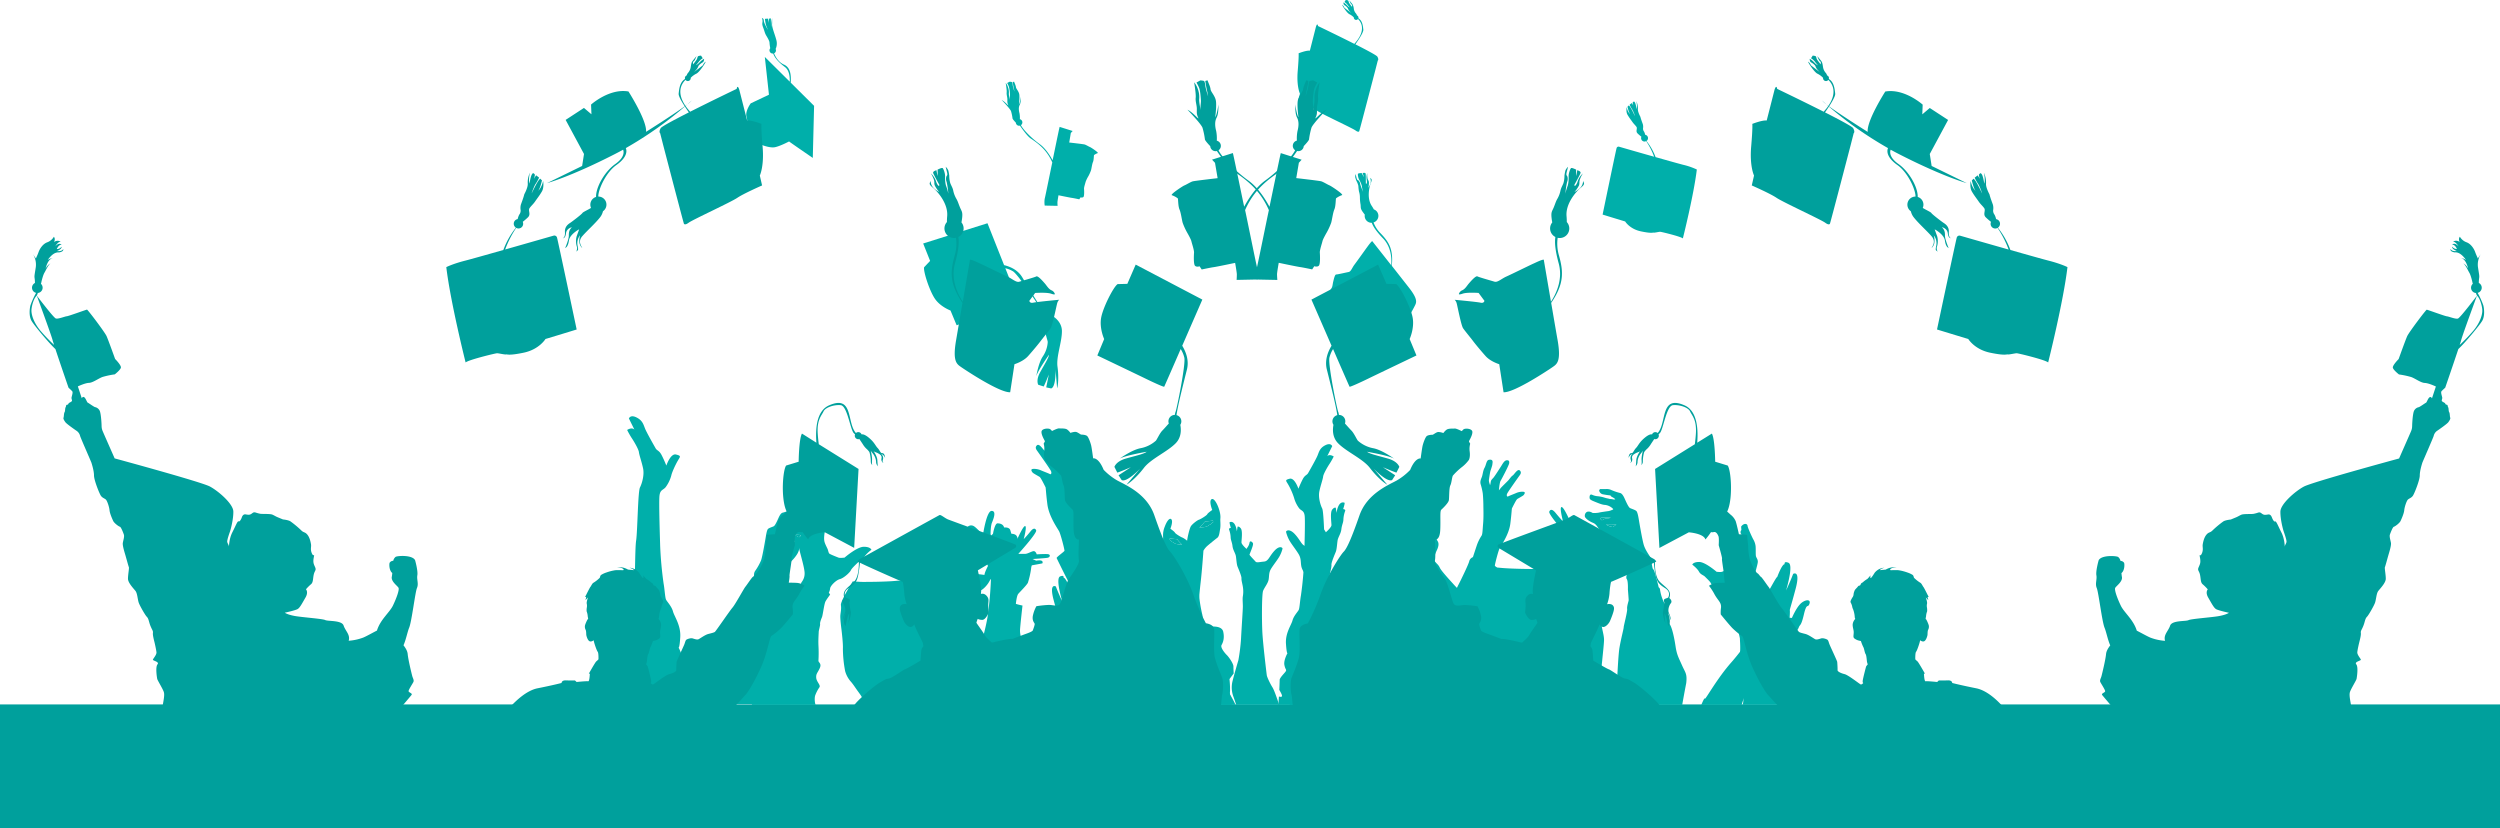 <svg xmlns="http://www.w3.org/2000/svg" viewBox="0 0 1920 636"><defs><style>.cls-1{fill:#00a09c;}.cls-2{fill:#00afaa;}</style></defs><g id="Layer_2" data-name="Layer 2"><g id="Layer_1-2" data-name="Layer 1"><rect class="cls-1" y="541" width="1920" height="95"/><path class="cls-2" d="M924.26,401.93a10.31,10.31,0,0,1,1.24-1.41,60.19,60.19,0,0,0,6.09-.76l.09,1.37a4.27,4.27,0,0,0-1.15.71c-.4.4-.53.8-.84.93a5.08,5.08,0,0,0-1.63.84c-.36.39-.8.44-1.24.75a14.59,14.59,0,0,1-3.49.62c-.84.08-2.2.26-2.2.26S923.77,402.64,924.26,401.93Z"/><path class="cls-2" d="M878.92,541.32h69.92l-.06-.15c-3.66-9-28.92-46.85-29.65-48.5s-2.93-2.93-2.93-4.21.37-2.56,2-8.42,2.75-23.24,3.85-32.39,2.19-24.71,2.19-24.71a14.89,14.89,0,0,1,2.75-3.48c1.65-1.46,6.4-5.3,7.87-6.4s1.65-3.66,2.19-6.77,0-6.41.19-8.06,0-4.39-1.47-8.41-3.75-7.45-5.3-6.41c-2.2,1.46.54,8.24.54,8.24s-3.47,2.38-3.84,3.29-5.12,3.84-6.4,4.21-5.31,3.48-6.23,5.12-2.19,6.78-2.74,10.25-4.57,28.72-4.57,28.72l-.41,2.81a120.06,120.06,0,0,1-3.05,19.09s-.48,10.52-3.82,10-12.67-1.67-13.87,4.06.24,9.09,1.44,11.24-2.87,6.93-4.55,8.6-5.49,7.18-5.49,9.57-.24,6-.24,6l3.58,4.78a82.33,82.33,0,0,0-.48,10c.24,3.11,0,3.59-1,6.94A15.72,15.72,0,0,0,878.92,541.32Zm42.21-136.08s2.64-2.6,3.13-3.31a10.31,10.31,0,0,1,1.24-1.41,60.19,60.19,0,0,0,6.09-.76l.09,1.37a4.27,4.27,0,0,0-1.15.71c-.4.4-.53.8-.84.93a5.08,5.08,0,0,0-1.63.84c-.36.39-.8.44-1.24.75a14.59,14.59,0,0,1-3.49.62C922.49,405.06,921.13,405.24,921.13,405.24Z"/><path class="cls-2" d="M474.46,502.86c.53-7.72,4.52-21,3.46-28.47s-2.13-10.91-.8-17,1.07-8.25,2.93-10.38a11.84,11.84,0,0,1,2.93-2.66s2.39,4.26,3.72,4,.8-26.34,1.86-33.25,1.33-37.52,2.93-40.71,3.46-9.58,2.4-14.64-2.93-10.11-3.2-12.5-4.26-9-5.59-10.91a65.32,65.32,0,0,1-3.46-6.12s3.46-2.4,5.59-.27L483,321.4s1.06-3.2,5.85-.8,5.32,5.59,6.65,8.78,6.92,13,8,14.9,2.66,1.59,4.53,5.05a89.4,89.4,0,0,1,3.72,8.25s3.19-9.58,7.45-8.51,3.19,1.59,1.33,4.79-4.52,9-5,11.44a27,27,0,0,1-4.26,8.78c-1.86,2.39-4.26,1.86-4.79,6.65s.27,29.54.53,38.58a288.42,288.42,0,0,0,2.66,29c.8,4.26,1.07,10.65,1.87,12.24s4.25,5.06,5.32,9.05,6.12,10.64,5.58,19.69-1.32,8-1.32,8,3.45,6.12,2.66,10.11-1.87,3.73-1.34,5.06,4.26,4.52,5.33,7.18a1,1,0,0,0,0,.1q.12,4.44.33,8.9c-1.21,2.12-2.59,4.5-2.24,5.37.47,1.16,2.12.11,2.56.33.14,2.33.3,4.66.46,7H464.17C469,526.72,474.1,508.12,474.46,502.86Z"/><path class="cls-2" d="M729.63,539.22c1.33-.54,3.72-1.6,3.72-3.73s.8-7.72,1.6-8.51,1.33-2.67,2.39-4.26,3.46-6.12,5.06-8.52,6.65-7.18,6.65-7.18l1.6-2.13s5.85-19.42,7.71-30.6a274.3,274.3,0,0,0,2.66-29c0-1.33-2.12,0-1.86-2.13s1.6-2.39,1.07-4.26-1.87-5.85-3.2-7.18-4.25-6.92-5.32-8.51-2.66-11.45-4.26-13.57-4.52-3.73-4.52-4.53,2.66-2.66,5.32-.8S754.9,411,754.9,411s2.67-18.63,6.66-18.63,1.33,6.39.26,9.05-1.06,8.51-1.06,8.51l.26,1.6,1.6-1.6s1.33-8,3.46-8,4.52.8,5.06,3.19c0,0,4-.53,4.79,2.13l.79,2.66s2.93,0,4,1.6,1.87,5.59,1.33,6.65-.26,7.45-.53,10.11-.8,7.72-.8,7.72l-1.33,2.66s2.66.53,1.87,2.66-2.4,1.59-2.4,1.59-1.06,5.06-.8,7.72,2.4,26.87,1.87,31.66-.27,21.82-1.33,25.55c0,0,17.29,16.76,16.76,19.69a132.46,132.46,0,0,1-3.27,13.81H728.45C728.79,540.23,729.2,539.39,729.63,539.22Z"/><path class="cls-2" d="M1185.36,541c5.62-2.92,6.25-9.8,7.92-12.51s7.92-24.4,8.76-27.11,0-8.55,0-12.51,1.66-7.09,1.46-11.26-2.09-20.64-2.09-20.64a56.1,56.1,0,0,0,5.63-1.46s-.63-6.88-2.09-8.55-7.29-7.5-8.13-9.38a73.92,73.92,0,0,1-2.71-11.88,10.42,10.42,0,0,0-.62-2.92s-8.13-1.46-9-1.67c0,0-1.88-3.54,5.21-2.29l3.13-1.46s-10.42-.63-12.72-1.05-2.92-2.92,0-3.12,9.18.2,9.18.2.83-2.91,2.71-2.71,5,2.3,7.09,2.3H1205s-15-16.47-15.22-19.81c0,0,1-4,4.8.63s5.84,6.67,5.84,6.67-3.13-11.47-1-11.05,7.93,14.38,9.18,16.89,3.75,5.42,5,5.83,3.55.84,4.17,3.34a32.37,32.37,0,0,1,1,6.26c.2,2.5.41,9.38,1.25,12.92s.83,6.88,2.29,10,3.34,5.84,3.13,7.09,1.87-.42,1.87-.42,1,9,1.26,10.64,2.29,7.92,1.45,13.34,1.88,11.26,1.88,16.06-2.92,26.89-2.71,34a128.25,128.25,0,0,0,1.91,16h-46.2A5,5,0,0,1,1185.36,541Z"/><path class="cls-2" d="M1236.84,404.38a6.62,6.62,0,0,1-1.73-.69c-.41-.13-1.14-.5-1.28-.54s.09-.41.73-.55,6.83.14,6.83.14-1.82,1.5-2.41,1.86S1237.7,404.51,1236.84,404.38Z"/><path class="cls-2" d="M1232.65,398.36a7,7,0,0,0-1.55.91c-.14.14-1,.28-1.14.09a13.38,13.38,0,0,0-1.09-1.13c-.14-.05.32-.51,1.09-.64s7.06-.18,7.06-.18a3.39,3.39,0,0,1-1.41.63A22.7,22.7,0,0,0,1232.65,398.36Z"/><path class="cls-2" d="M1237.37,541.32h54.57c1.49-8.51,3.09-16.75,3.09-16.75.82-7.21-.73-7.94-3.28-13.69s-3.93-7.86-4.94-14.61-2.55-13.52-4.1-16.26-2.47-5.57-2.38-7.58a15,15,0,0,0-1.83-8.67,33,33,0,0,1-3.56-10.68c-.09-1.83-1.18-1.74-1.18-2.38s-2.47-9.49-3-11.32a7.06,7.06,0,0,0-1.55-2.83l-.46-2.38c-.45-2.37.37-3.74-1.09-6s-3.75-5.48-5-8.95-3.75-18.35-4.11-20.55-.92-5-1.65-6-3.47-1.74-5-2.47-3.92-7-4.84-8.67-1.82-2.74-2.92-2.93a44.62,44.62,0,0,1-6.48-2.19,8.27,8.27,0,0,0-4.2-.82c-1.56.09-4.57,0-4.57,0a2.12,2.12,0,0,0-.75,1.19,3.7,3.7,0,0,0,2.54,2.77,59.73,59.73,0,0,0,6,.93c.34.11.4.8,1.67,1.38a8,8,0,0,1,2.2,1.56,2.43,2.43,0,0,1-1.62.12,8.82,8.82,0,0,0-2.19-.29c-.64,0-1.56-.41-2.2-.46a31.06,31.06,0,0,1-3.12-.87,27.86,27.86,0,0,0-4.33-.81,12,12,0,0,1-4.28-1.1c-1.79-.81-2.08,1-2,2.31s1,1.8,4.45,3.18,5.37,2.2,7.74,2.31a10.35,10.35,0,0,1,5.72,2.89c.46.64.06.64-.52.87a13.29,13.29,0,0,1-2.72.92c-.86.12-6.06.81-7.56,1.21a21.88,21.88,0,0,1-4.68.29c-5.38-3.29-6.76,1.72-5.88,3.18s3.23,3.23,6.16,4.41,3.53,4.1,5.29,5.28.88,2.35,2.34,5.58,6.17,8.51,8.22,9.39,4.11,4.69,7.63,6.16,3.23,11.45,3.23,11.45-2,3.81-.88,5.28.88,7.93.88,7.93.59,7.33.59,8.21-1.47,4.7-1.17,6.75-2.65,12.92-2.65,14.09-2,8.51-3.22,15.56-1.77,29.35-2.65,31.7-2.34,11.15-2.34,11.15A8.91,8.91,0,0,0,1237.37,541.32ZM1237,397.41a3.39,3.39,0,0,1-1.41.63,22.7,22.7,0,0,0-3,.32,6.73,6.73,0,0,0-1.55.91c-.14.14-1,.28-1.14.09a13.38,13.38,0,0,0-1.09-1.13c-.14-.05.32-.51,1.09-.64S1237,397.41,1237,397.41Zm4.37,5.33s-1.82,1.5-2.41,1.86-1.28-.09-2.14-.22a6.62,6.62,0,0,1-1.73-.69c-.41-.13-1.14-.5-1.28-.54s.09-.41.73-.55S1241.39,402.74,1241.39,402.74Z"/><path class="cls-2" d="M1107.61,517.25c1.55-2.07,1.34-4.22.13-6.35,1-.72,1.61-1.36,1.61-1.69,0-1.2,1.44-11.29,1.92-13.21l.72-2.88s-11.28-27.84-16.56-36.73-11.29-11.28-13.93-11.76-6.72-4.56-8.64-8.16-4.08-6-3.84-7.45-.48-8.4-.72-9.36,2.16-3.12,5.52,3.36,3.12,7.93,3.12,7.93,5-.73,6-.73,1.68-2.88,1-5.28-.48-6-2.16-8.4-4.56-7.92-6.48-9.36-5-3.36-5.28-4.08-2.4-2.4.48-3.36,7.68,3.6,11.52,6.24a31.93,31.93,0,0,1,5.52,4.56s2.41-2.4-4.56-6.72-10.08-7-6.48-9.37c0,0,6.72,2.4,9.36,5.05a27,27,0,0,1,5.77,1,51.64,51.64,0,0,1,6.48,3.36c.72.48,4.8,9.84,6,11.76s.48,4.08,0,5.52-3.84,7.44-2.4,9.6,2.88,2.65,4.08,5.29,8.88,10.8,10.56,12.72,8.65,8.88,8.65,8.88.24-2.64,1.2-3.12,0-8.4,3.12-11S1142,435,1151.36,436s26.17,1,28.81,1,8.64-.48,8.64-.48,10.57,16.8,10.09,20.16.24,6,.48,8.65-.72,10.32-1,12.24-1.44,12.24-1.2,16.08-1,15.37-1.92,19.21a22.48,22.48,0,0,1-5,9.12c-2.17,2.64-3.37,4.56-5.77,7.92s-4.32,5.77-3.84,7.45a21,21,0,0,1,.57,4h-79.55C1099.8,533.79,1101,525.69,1107.61,517.25Z"/><path class="cls-2" d="M1306.94,540.52c1.59-3.65,2.07-4.44,2.55-4s9.37-15.56,20-27.63,17.79-23.82,19.85-29.86,2.06-13.66,5.56-19.22,9.37-17,10-16.67c0,0,3.66-10,5.72-9.85,0,0-.79-2.54,2.86-1.11s-.16,15.56-1.75,21.28c0,0,3.66-7.94,5.4-12.71,0,0,5.88-3.49,1.91,11.44s-4.61,15.88-4.45,16.68-.16,5.55-.16,5.55l1.75.16s3-7.14,6.35-10.64,8.42-4.13,7.15-.32-2.06-1.27-4.29,8.26-3,7.31-4,10.17-5.87,6.19-8.26,7.94-7.78,3.18-11.91,8.26A114.91,114.91,0,0,0,1350,515.75c-2.55,4.92-9.53,15.88-12.07,24.46-.12.39-.23.75-.33,1.11h-31C1306.72,541,1306.85,540.73,1306.94,540.52Z"/><path class="cls-2" d="M996.06,526.55c2.55-4.11,4.7-9,4.89-10.37s3.13-25.63,3.72-35.61.59-33.26-.59-36.2-4.1-6.26-4.69-9.59,0-5.87-2.15-9.39-5.48-7.63-7-10.37a26.93,26.93,0,0,1-2.54-6.46c-.2-.78,2.35-3.13,6.85,1.77s5.08,8.8,8.8,9.19,6.26,1.18,7.24,0,5.09-5.28,5.09-5.87-3.52-8-2.94-9.59,2.74-2.54,2.94-.58a9.85,9.85,0,0,0,2,4.3l.58,1s4.31-3.72,4.31-5.48-1.18-9.78.58-11.93,2.74-1.37,2.74-1.37l.59,3.91s1-9.59,6.07-7.83c.58.21-1,4.89-1,4.89s2,.2,1.56,1.37a21.59,21.59,0,0,0-1.37,6.46c0,2.55-1.17,4.11-1.56,7.63s-2.54,6.07-2.94,8.81-.58,6.65-1.37,8.61-3.52,8.22-3.32,10-1.18,5.87-1.37,8.61a24.33,24.33,0,0,0,.19,6.65c.4,2.15,0,5.48,0,8.61s1.18,19.76,1.57,27.78a165.67,165.67,0,0,0,2.15,17.81s4.5,15.26,5.28,19.17a22.36,22.36,0,0,1-1.17,12.33c-.34.9-1.17,3.3-2.27,6.55H990.38C992.52,534.9,994.81,528.57,996.06,526.55Z"/><path class="cls-2" d="M801.82,532.9a38.64,38.64,0,0,0-.78-4.69s-3.43.49-4.21-.4,0-1.17.39-1.85,2.74-2.25,2.35-3.43-1.18-11.84.59-15.95,1.76-4.89,4.4-8.12a40.53,40.53,0,0,0,4.5-7.43,20.41,20.41,0,0,0,2.15-3.23c.59-1.37,1.27-2.35,2.15-4.4s.49-2.84,1.67-4.7,1.76-2.84,2.93-3.62,6.36-2.93,6.36-2.93-3-24.27-3.82-25.54-8.7-17.31-9-18,5.78-4.89,6-5.58-2.93-12.81-4.11-15-7.82-11.45-9-20.65-1.17-12.81-1.47-13.3-3.52-7.24-4.5-7.83-4.69-2.64-5.18-3.13-1.76-2.15-.78-2.74,4.4-.29,6.84.78,6.27,2.45,7,2.94,1.76-.59.69-2.64-9.49-13.9-10.28-15-2.15-2.84-.29-4.5,4.89,3.71,6,4.3,2.83,3.13,3.62,4,5.77,5.68,6.55,6.66,1.57,1.95,1.57,1.95-.49-6.55-1.47-8.12-7-13-7.24-14.77.1-2.84,2.15-2.64,3.52,3.23,4.7,5.08,5.58,8.71,6.65,9.89,2,1.95,2.15,3.32a19,19,0,0,0,.59,2.94c0-.3,1.18-3,1-4.5s-.88-6-1.17-7.14-1.77-5.09-1.77-6.07-1.43-4.75,3-3.89c2.11.41,2.23,4.24,3.64,6.76s1.51,5.86,2.32,7.88,1.62,3.84,1,6.06a54.86,54.86,0,0,0-1.82,7.88c-.3,2.72-.5,8.07-.5,10.4s-.3,9.19.2,15,.51,9.19,1.31,10.4a37.07,37.07,0,0,1,4.25,8.79c1.51,4.54,3.13,9.49,3.13,9.49a5,5,0,0,1,3.13,3.54c.6,2.72,8,17.77,9.19,20s3.43,7.88,4.24,9.19a49.3,49.3,0,0,1,3.13,7.27c.2,1,6.06,9.59,7.87,11.51s8.38,7.17,8.08,7.07-1.41,2.32-1.61,4,.5,3.43-.11,5.35a25.75,25.75,0,0,0-.8,3.13s2.52,5.66,3.43,15.35,1.31,13,1.31,14.24.1,3.23.1,3.23a32.66,32.66,0,0,1,4.85,6.76,111.47,111.47,0,0,1,15.71,14.9H801.15A35.86,35.86,0,0,0,801.82,532.9Z"/><path class="cls-2" d="M578.93,528.38c1.05-5,4.8-19,7.1-25.24s17.1-28.79,19-34,9.18-18.56,9.18-19.82,1.25-.62,1-1.25,3.13-3.13,2.71-8.55-4.38-17.32-4.38-19.82,1.46-3.34,1.67-5.21,0-5.43.21-7.93a14.79,14.79,0,0,1,2.09-6.05c1-2.09,4.59-9.6,4.8-11.48s3.33-2.29,5.42.84l-.21,2.92a2.53,2.53,0,0,1,0,3.55l-.21,6.88s1.88-6.47,4.59-5.63,2.5,5.42,1.67,10-.83,7.09-.21,9,1.88,4.17,2.3,5.22.62,2.71,1.25,3.33,6.05,2.72,7.09,3.13,4.59,0,4.59,0,9.6-8.34,14.81-8.34,5.84,2.29,5.84,2.29-4.17,3.13-5.63,5.85-3.75,2.92-5.21,4.38-4.39,4.17-5,5.63-5.22,5.84-8.35,6.67-7.3,5.22-7.51,7.1a9.42,9.42,0,0,1-1,3.33l1,1.47s-2.5,3.33-3.54,5.21-2.09,10.64-2.71,12.1-1.67,4.17-1.46,5.22-1.05,5-1.05,6.05-.41,5.84-.21,10.43a104,104,0,0,1,0,11.68c-.2,1.46,2.72,2.08,1,5.84s-2.92,4.17-2.72,7.3,3.55,5.63,2.51,7.3a27.13,27.13,0,0,0-3.34,6.47c-.63,2.29-.21,6,.42,7.09h-49A120,120,0,0,1,578.93,528.38Z"/><path class="cls-2" d="M1241.52,113.85a1.54,1.54,0,0,1,2-1.16s13.77,4,26.85,7.68a56.93,56.93,0,0,0-6.14-12,2.65,2.65,0,0,1-1.25.33,2.61,2.61,0,0,1-2.61-2.62,2.49,2.49,0,0,1,.23-1.06,34.78,34.78,0,0,1-2.91-2.51c-1.79-1.72.06-3.76-.9-5.1s-2-2.17-3.12-3.77-2.49-3.32-3.77-5.55-.64-5.81-.64-5.81c.83,4,2.75,5.49,2.75,5.49-1.09-1.21-2.11-5.8-2.11-5.8l1-1c1.66,1.08,5,9.06,4.72,8a24.91,24.91,0,0,0-2.23-5.16,25.86,25.86,0,0,1-1.85-3.39l1.66-1.27,1.21,1.91s-.7-2-.45-2.42a2.08,2.08,0,0,1,1-.7s-.32-.45.51.57,1.47,5.3,1.47,5.3c.7-2.36-.26-6.13-.26-6.13a12.58,12.58,0,0,1,1.21,6.13c-.12,2.23,1.92,5.87,1.92,5.87.51,2.1,1.53,4.65,1.91,5.8a7.37,7.37,0,0,1,.13,3.06,3.61,3.61,0,0,0,.76,2.49,8.49,8.49,0,0,1,.87,2.47,2.61,2.61,0,0,1,1,4.77,44,44,0,0,1,7,12.39c9.37,2.66,18.2,5.14,21.13,5.89a53.13,53.13,0,0,1,10.55,3.63c-2.31,19.46-10.72,52.93-10.72,52.93-1.65-1.48-16.66-5.11-17.48-5.11s-4.29.83-4.95.66-1.32.83-9.89-1-12-7.58-12-7.58c-2.31-.66-17.32-5.28-17.32-5.28S1241,115.5,1241.52,113.85Z"/><path class="cls-2" d="M1034.59,222.75c1.94-.53,1.41-1.93,1.41-1.93l-4.92-2.28s-5.79,2.63-7.55,4.56-1.76,1.06-1.76,1.06a3.21,3.21,0,0,1,.71-2.64c1-1.4,1-3.51,1.4-5.09s1.23-5.62,2.28-5.62,7.91-1.58,9.66-1.93,2.64-3.34,4.39-5.62,9-12.47,9.66-13.35,3-4.21,4-4.74l14.62,18.55c.47-6.63-.57-14.61-6.36-20.66-5.27-5.5-7.63-9.18-8.6-11.95h-.18a5.28,5.28,0,0,1-5.18-6.25c-.51-.62-1-1.32-1.57-2.08-1.91-2.76-1.41-3.23-1.69-5.72a31.25,31.25,0,0,1-.5-5.14,15.5,15.5,0,0,0-.7-4.83,29.82,29.82,0,0,1-.49-4.29,15.6,15.6,0,0,0-1.48-3.87,20,20,0,0,1-.92-2.81,6.43,6.43,0,0,1,.28-2.44s.21.8.71,2.87,1,1.53,1.62,2.17a4.5,4.5,0,0,1,1.19,2.65,46.32,46.32,0,0,0,2.26,6,27.64,27.64,0,0,1-1-4.56,17.17,17.17,0,0,0-2-4.71c-.78-1.33-1.27-4.24-.92-4.67s2.82-.53,2.82-.53a32.84,32.84,0,0,0,1.69,3.08c0-.27-1-3.13-1-3.13l1-.11s1.13-.1,1.34.59.14,7.58.14,7.58l.56.26c.07-.21.57-1,.07-3.29a10.26,10.26,0,0,1,.5-4.92,16.24,16.24,0,0,0,.07,3.23c.21,2.07,1,2.17,1.2,3.71a16.77,16.77,0,0,1-.48,4.33,13.75,13.75,0,0,0,1.53-3,5.63,5.63,0,0,0-.28-4.71c1,1,2,.74.7,4s-3.16,11.82.64,17.55a31.55,31.55,0,0,1,1.65,2.75,5.27,5.27,0,0,1-.23,10,22.85,22.85,0,0,0,5.17,8.12c6.63,6.8,10.13,12.4,8.86,25.19L1082,220.82c7.2,9.13,5.8,11.59,4.57,14.05s-11.94,22.83-17.21,25.29l-9.49-12.47s-4.91,1.05-8.78-.35-8.25-3.16-10.18-4-6.33-2.64-8.08-3.51-8.61-9.31-9.66-10.37a4.21,4.21,0,0,0-1.93-1.22S1032.66,223.28,1034.59,222.75Z"/><path class="cls-2" d="M996.65,54.48c1-11.85.68-13.55.68-13.55s5.93-2.37,8.64-2c0,0,4.06-15.91,4.57-17.94s1.35-3.22,1.69-1c0,0,15.08,7.22,27.9,13.7,9.29-10.23,5.45-16.51,2.79-19.1a1.76,1.76,0,0,1-3.17-1,1.11,1.11,0,0,1,0-.19,11.85,11.85,0,0,0-3.33-2.46c-1.91-.76-6.25-7.55-5.53-7.17a4.57,4.57,0,0,1,1.5,2c0,.22,5.37,4.16,5.37,4.16s-.72-.66-1.34-1.37a7,7,0,0,1-1.29-2.19A7,7,0,0,0,1032.57,4c-.88-.5-.83-2.14-.83-2.14a11.52,11.52,0,0,1,2,1.43c.52.49,1.24,1.25,1.55,1.58a8.65,8.65,0,0,0,1.45.93,25,25,0,0,1-2-2.35c-1.4-1.64-2.23-1.75-2.17-1.92s1-1.53,1-1.53a5.12,5.12,0,0,1,1.7.33c.47.27.47,1.37.93,2.08s2.12,2.85,2.12,2.85c0-.39.41-1.48-.31-1.81s-1.7-3.12-1.7-3.12,2.06,2.41,2.58,3.23a10.66,10.66,0,0,1,.88,3.5,7,7,0,0,0,1.7,3.4,3.29,3.29,0,0,1,.67,1.38,1.77,1.77,0,0,1,1.16,1.65,2.09,2.09,0,0,1-.08.5c3.18,1.94,3.53,6.11,3.81,8.83.18,1.72-2.74,6.47-6.1,11.22,8.79,4.46,16.32,8.48,16.86,9.43,1.36,2.37.34,3.05.34,3.05l-1.86,7.28s-11.51,44.19-12.36,46.9c0,0-.34,1.35-2.88-.51s-25.39-12.36-29.12-14.9S997,77.84,997,77.84l1.36-5.92S995.64,66.33,996.65,54.48Z"/><path class="cls-2" d="M774.28,80.49c-.82-1.69-.61-2.57-.61-4.2s-.75-3.53-.55-5.29-.74-7.32-.74-7.32A10.42,10.42,0,0,1,774.14,67a11.18,11.18,0,0,1,.68,4.48c-.2,1.56.88,6.44.88,6.44-.61-2.38,0-4.07-.07-5.56a25.16,25.16,0,0,0-.88-6.1c-.54-1.29-1.22-2.51-1.22-2.51l1.83-1a7,7,0,0,1,1.76.27c.34.21.62,1.83.68,2.71a43.5,43.5,0,0,0,1.29,4.61s-.27-1.69-.61-3.18-.74-4.14-.74-4.14,1.22-.4,1.15-.2,1.22,2.78,1.35,4.07,1.77,2.71,2.44,5-.2,8.48-.2,8.48c.88-1.22,1.56-6.24,1.56-6.24-.07.95.14,4.41-.88,6.37s-.75,4.34-.2,6.44a18.52,18.52,0,0,1,.28,4.58,2.55,2.55,0,0,1,.85,4.57l0,.06c1.44,3.07,7.67,9.67,14.26,14.42,4.73,3.41,8.23,9.16,10.06,12.51,1.13-5.26,4.95-24.2,5.4-25.63l10,3.15-1.42,1.53-1.22,7.32s10.88,1.22,11.9,1.53,3.15,1.62,4,1.93,6.92,4.37,6,4.68a10.4,10.4,0,0,0-2.85,1.52c-.2.31-.1,3.66-.81,5.29s-1.12,5.09-1.52,6.41a31.6,31.6,0,0,1-2,4.47,25.1,25.1,0,0,0-2.13,4.38c-.21,1-1.33,4.16-1.22,5.38s.3,5.6-.51,6.31a2.35,2.35,0,0,1-2.14.2l-1,1.53s-4.28-.92-5.8-1.12-10.17-2-10.17-2-.81,4.57-.81,5.49.1,2.64.1,2.64l-9.87-.2a17.17,17.17,0,0,1,0-5.29c.49-1.74,5.11-24.75,5.82-27.84a36.87,36.87,0,0,0-4.6-7.85c-3.86-5.09-9-8.55-12-10.58-2.81-1.87-7.51-8.75-8.24-9.82a2.35,2.35,0,0,1-.6.08,2.56,2.56,0,0,1-2.55-2.39c-1.09-1.11-2.49-2.74-2.54-3.23a35.87,35.87,0,0,0-1.15-5.56c-.61-1.83-7.19-8.61-7.19-8.61C771.77,77.92,775.09,82.19,774.28,80.49Z"/><path class="cls-2" d="M714.32,200.37,709,187l49.39-15.55s8.23,20.8,12.75,32.17c5.54,1.36,10.78,4.1,13.91,9.28,6.78,11.24,13.26,22,17.18,27.21a4.41,4.41,0,0,1,6.58,2.84c2.58,1.73,6.65,5.39,6.74,11.17.14,8.27-4.47,19.66-3.39,27.53s.41,14.64-.27,16.54c0,0-1-11.12-1.22-14.38,0,0,.41,13.43-3.39,14.51l-3.79-.81s1.22-5.83,2-9.9c0,0-2.71,6.92-3.93,9.22l-4.21-1.35s-1.4-2.51.28-7a17.57,17.57,0,0,1,1.08-2.35c3.26-6,6.78-11.39,6.92-13.7,0,0-8.55,12.07-9.77,16.55,0,0,1.63-10.17,5-15.19a22,22,0,0,0,3.8-11.12c0-1.08-1.77-5.56-1.77-8.13,0-1.61-.21-4.38-.3-6.66a4.41,4.41,0,0,1-1.26-7.1,8.79,8.79,0,0,1-1.15-1.84c-1.08-2.44-18-27.79-22.1-30.5a19.69,19.69,0,0,0-6-2.44c.49,1.24.92,2.31,1.24,3.11,3,7.62,9,22.71,9.14,23.17s-8.53,3.66-13,5.18-34.76,12.35-34.76,12.35L730,238.48s-7.47-2.74-11.74-8.69-9.3-21.49-8.54-24.54Z"/><path class="cls-2" d="M571.86,98.35a9.26,9.26,0,0,1,1.64-1.09c.87-.43.87-3.49-.22-7.74s3.27-10.14,3.27-10.14l14-6.65-3.17-29,19.15,19c.15-4.65-.71-9-3.72-11.26-6.08-4.54-8.15-8-9-10.34a1.86,1.86,0,0,1-.34,0,2.5,2.5,0,0,1-2.5-2.5,2.47,2.47,0,0,1,.59-1.59,32.67,32.67,0,0,1-.59-4.42c0-1-1.31-3.35-2.45-5.23s-1.31-3.27-2.13-5.48-1.14-3.11-.82-4.83a5.89,5.89,0,0,0-.49-3.35c1.07.57,1.48.65,1.56,2.37s3.1,6.87,3.1,6.87c-.08-.24-1.14-2.86-1.47-3.76a46.75,46.75,0,0,1-.82-4.75l2.46-.16.33,3.6v-.41c0-.9.4-3.27.65-3.27s1.14-.33,1.14.24.09,5.4.09,5.4.24,1.56.16-.32A28.06,28.06,0,0,1,593,14L593,18.08c-.41,2.62,2,7.94,3.19,12.52a9.9,9.9,0,0,1-.51,7,2.47,2.47,0,0,1-1.19,3.35c1,2.52,3.29,6.77,7.58,8.66,4.69,2.07,5.66,7.26,5.21,13.88l17.94,17.79-1,40s-18-12.32-18.21-12.65c0,0-7.2,3.82-11.12,4.47s-10.36-1.85-12.54-2.94-6.65-6-7.63-7.2a19.55,19.55,0,0,0-2.51-2.4l1.42-1.09Z"/><path class="cls-2" d="M905,415.37a9.46,9.46,0,0,0-1.12-1.28s-4.38-.36-5.5-.68l-.08,1.24a3.85,3.85,0,0,1,1,.64c.36.36.48.72.75.84a4.74,4.74,0,0,1,1.48.76c.32.36.72.4,1.12.67a13.1,13.1,0,0,0,3.15.56c.76.08,2,.24,2,.24S905.44,416,905,415.37Z"/><path class="cls-2" d="M945.54,536.85c-.87-3-1.08-3.45-.87-6.26a73.81,73.81,0,0,0-.43-9.07l3.24-4.32s-.21-3.24-.21-5.4-3.46-7.13-5-8.64-5.19-5.84-4.11-7.78,2.38-5,1.3-10.15-9.5-4.1-12.53-3.67-3.45-9.07-3.45-9.07a107.39,107.39,0,0,1-2.75-17.25l-.38-2.54-4.13-25.95c-.49-3.14-1.65-7.77-2.48-9.26a16.07,16.07,0,0,0-5.62-4.63c-1.16-.33-5.46-3-5.79-3.8s-3.47-3-3.47-3,2.48-6.12.5-7.44c-1.41-.94-3.48,2.15-4.8,5.79a17.28,17.28,0,0,0-1.32,7.6c.16,1.49-.33,4.47.16,7.28s.66,5.12,2,6.12,5.62,4.46,7.11,5.79a13.23,13.23,0,0,1,2.48,3.14s1,14.05,2,22.32,2,24,3.48,29.27,1.81,6.45,1.81,7.61-2,2.31-2.64,3.8-23.48,35.72-26.79,43.83l-.06.13H946A14.51,14.51,0,0,0,945.54,536.85Zm-39.7-118.73a13.1,13.1,0,0,1-3.15-.56c-.4-.27-.8-.31-1.12-.67a4.74,4.74,0,0,0-1.48-.76c-.27-.12-.39-.48-.75-.84a3.85,3.85,0,0,0-1-.64l.08-1.24c1.12.32,5.5.68,5.5.68a9.46,9.46,0,0,1,1.12,1.28c.44.64,2.83,3,2.83,3S906.6,418.2,905.84,418.12Z"/><path class="cls-2" d="M1030.83,506.57c-.48-7-4.09-19-3.12-25.73s1.92-9.85.72-15.38-1-7.46-2.65-9.38a10.55,10.55,0,0,0-2.64-2.4s-2.17,3.84-3.37,3.6-.72-23.8-1.68-30-1.2-33.9-2.65-36.78-3.12-8.66-2.16-13.23,2.64-9.13,2.89-11.3,3.84-8.17,5-9.85a57.44,57.44,0,0,0,3.13-5.53s-3.13-2.17-5-.24l3.85-7.7s-1-2.88-5.29-.72-4.81,5.05-6,7.94-6.25,11.78-7.22,13.46-2.4,1.44-4.08,4.57a78.58,78.58,0,0,0-3.37,7.45s-2.88-8.66-6.73-7.69-2.88,1.44-1.2,4.32a52.93,52.93,0,0,1,4.57,10.34,24.16,24.16,0,0,0,3.84,7.94c1.69,2.16,3.85,1.68,4.33,6s-.24,26.68-.48,34.86a260.56,260.56,0,0,1-2.4,26.2c-.73,3.85-1,9.62-1.69,11.06s-3.84,4.57-4.81,8.18-5.53,9.61-5,17.79,1.2,7.21,1.2,7.21-3.13,5.53-2.41,9.14,1.69,3.36,1.21,4.56-3.85,4.09-4.81,6.5l0,.08q-.11,4-.3,8c1.09,1.92,2.34,4.07,2,4.86-.42,1-1.92.1-2.31.3q-.2,3.15-.42,6.32h58.43C1035.73,528.12,1031.16,511.32,1030.83,506.57Z"/><path class="cls-2" d="M1101.62,539.42c-1.2-.48-3.37-1.44-3.37-3.37s-.72-7-1.44-7.69-1.2-2.41-2.16-3.85-3.13-5.53-4.57-7.69a59.53,59.53,0,0,0-6-6.49l-1.44-1.93s-5.29-17.55-7-27.64a250.54,250.54,0,0,1-2.4-26.21c0-1.2,1.92,0,1.68-1.92s-1.44-2.17-1-3.85,1.68-5.29,2.88-6.49,3.85-6.25,4.81-7.7,2.41-10.33,3.85-12.26,4.09-3.36,4.09-4.08-2.41-2.41-4.81-.72a43.72,43.72,0,0,0-6,6s-2.41-16.83-6-16.83-1.2,5.77-.24,8.17,1,7.69,1,7.69l-.24,1.45-1.44-1.45s-1.21-7.21-3.13-7.21-4.09.72-4.57,2.89c0,0-3.6-.48-4.32,1.92l-.73,2.4s-2.64,0-3.6,1.45-1.69,5.05-1.2,6,.24,6.73.48,9.13.72,7,.72,7l1.2,2.41s-2.4.48-1.68,2.4,2.16,1.45,2.16,1.45a31.58,31.58,0,0,1,.72,7c-.24,2.4-2.16,24.28-1.68,28.61s.24,19.71,1.2,23.08c0,0-15.63,15.14-15.15,17.79a120.17,120.17,0,0,0,3,12.48h57.49C1102.37,540.34,1102,539.57,1101.62,539.42Z"/><path class="cls-2" d="M799.78,541c-5.08-2.64-5.65-8.86-7.16-11.3s-7.16-22.05-7.91-24.5,0-7.72,0-11.3-1.51-6.41-1.32-10.17,1.89-18.66,1.89-18.66-3.58-.75-5.09-1.31c0,0,.56-6.22,1.88-7.73s6.6-6.78,7.35-8.48a65.48,65.48,0,0,0,2.45-10.73,9.19,9.19,0,0,1,.57-2.64s7.34-1.32,8.1-1.51c0,0,1.69-3.2-4.71-2.07L793,429.32s9.42-.57,11.49-.94,2.64-2.64,0-2.83-8.29.19-8.29.19-.75-2.64-2.45-2.45-4.52,2.07-6.4,2.07h-5.28s13.57-14.88,13.76-17.89c0,0-1-3.58-4.34.56s-5.27,6-5.27,6,2.82-10.36.94-10-7.16,13-8.29,15.26-3.39,4.9-4.52,5.28-3.2.75-3.77,3a30,30,0,0,0-.94,5.66c-.19,2.26-.38,8.47-1.13,11.68s-.75,6.21-2.07,9-3,5.27-2.83,6.4-1.69-.37-1.69-.37-.95,8.1-1.13,9.61-2.08,7.16-1.32,12.05-1.7,10.18-1.7,14.51,2.64,24.3,2.45,30.71a118.22,118.22,0,0,1-1.72,14.41h41.74A4.06,4.06,0,0,0,799.78,541Z"/><path class="cls-2" d="M607.8,417a6.05,6.05,0,0,0,1.56-.62c.38-.12,1-.45,1.16-.49s-.08-.37-.66-.5-6.18.13-6.18.13,1.65,1.36,2.19,1.68S607,417.09,607.8,417Z"/><path class="cls-2" d="M611.59,411.54a6.15,6.15,0,0,1,1.4.82c.12.12.86.25,1,.08a12.5,12.5,0,0,1,1-1c.13,0-.28-.45-1-.57s-6.38-.17-6.38-.17a2.94,2.94,0,0,0,1.27.58A18.76,18.76,0,0,1,611.59,411.54Z"/><path class="cls-2" d="M606.05,539.58s-1.33-8-2.12-10.08-1.33-22.28-2.39-28.64-2.92-13-2.92-14.06-2.65-10.87-2.38-12.73-1.06-5.3-1.06-6.1.53-7.42.53-7.42-.27-5.84.79-7.16-.79-4.78-.79-4.78-.27-9,2.91-10.34,5-4.77,6.9-5.57,6.1-5.57,7.42-8.48.54-4,2.13-5,2.12-3.72,4.77-4.78,4.77-2.65,5.57-4-.46-5.84-5.31-2.87a19.75,19.75,0,0,1-4.23-.26c-1.35-.36-6-1-6.84-1.1a11.88,11.88,0,0,1-2.45-.83c-.52-.21-.89-.21-.47-.78a9.26,9.26,0,0,1,5.17-2.61c2.14-.11,3.91-.84,7-2.09s3.92-1.72,4-2.87-.15-2.82-1.77-2.09a10.85,10.85,0,0,1-3.86,1,25.44,25.44,0,0,0-3.92.73c-.94.26-2.24.73-2.82.79s-1.41.41-2,.41a8.39,8.39,0,0,0-2,.26,2.2,2.2,0,0,1-1.46-.1,7.11,7.11,0,0,1,2-1.41c1.14-.52,1.2-1.15,1.51-1.25a54.48,54.48,0,0,0,5.43-.84,3.36,3.36,0,0,0,2.3-2.5,2,2,0,0,0-.68-1.08s-2.73.09-4.13,0a7.44,7.44,0,0,0-3.79.75,42.64,42.64,0,0,1-5.86,2c-1,.16-1.82,1.15-2.64,2.64s-3,7.18-4.38,7.84-3.87,1.32-4.53,2.22-1.16,3.47-1.49,5.45-2.56,15.43-3.71,18.56a42.86,42.86,0,0,1-4.54,8.09c-1.32,2.06-.58,3.3-1,5.44l-.41,2.15a6.48,6.48,0,0,0-1.4,2.56c-.5,1.65-2.73,9.65-2.73,10.23s-1,.49-1.07,2.14a29.49,29.49,0,0,1-3.22,9.66,13.61,13.61,0,0,0-1.65,7.83,14.15,14.15,0,0,1-2.14,6.85c-1.41,2.48-2.81,8.58-3.72,14.69s-2.14,8-4.45,13.2-3.71,5.86-3,12.38c0,0,1.45,7.44,2.79,15.13h49.31A8.12,8.12,0,0,0,606.05,539.58Zm8-128.74c.7.12,1.11.53,1,.57a12.5,12.5,0,0,0-1,1c-.17.17-.91,0-1-.08a6.15,6.15,0,0,0-1.4-.82,18.76,18.76,0,0,0-2.68-.29,2.94,2.94,0,0,1-1.27-.58S613.32,410.71,614,410.84Zm-4.16,4.52c.57.13.78.46.66.5s-.78.37-1.15.49a6.32,6.32,0,0,1-1.57.62c-.78.12-1.4.53-1.93.2s-2.19-1.68-2.19-1.68S609.28,415.24,609.86,415.36Z"/><path class="cls-2" d="M728.34,519.57c-1.4-1.87-1.21-3.81-.12-5.74-.86-.65-1.45-1.22-1.45-1.53,0-1.08-1.31-10.19-1.74-11.93l-.65-2.6s10.19-25.16,15-33.19,10.19-10.19,12.58-10.63,6.07-4.12,7.81-7.37,3.69-5.43,3.47-6.73a50.91,50.91,0,0,1,.65-8.46c.22-.86-2-2.82-5,3s-2.82,7.16-2.82,7.16-4.56-.65-5.42-.65-1.52-2.61-.87-4.77.43-5.43,2-7.6,4.12-7.16,5.86-8.46,4.55-3,4.77-3.68,2.17-2.17-.43-3S755,416.64,751.49,419a28.23,28.23,0,0,0-5,4.12s-2.17-2.17,4.12-6.07,9.11-6.29,5.85-8.46c0,0-6.07,2.17-8.46,4.55a24.4,24.4,0,0,0-5.2.87,45.43,45.43,0,0,0-5.86,3c-.65.43-4.34,8.89-5.42,10.63s-.44,3.68,0,5,3.47,6.73,2.17,8.68-2.61,2.39-3.69,4.77-8,9.77-9.54,11.5-7.81,8-7.81,8-.22-2.39-1.09-2.82,0-7.6-2.82-10-11.5-7.59-20-6.73-23.64.87-26,.87-7.81-.43-7.81-.43-9.54,15.18-9.11,18.22-.21,5.42-.43,7.81.65,9.33.87,11.06,1.3,11.06,1.08,14.53a94.53,94.53,0,0,0,1.74,17.36,20.31,20.31,0,0,0,4.55,8.24c2,2.39,3,4.12,5.21,7.16s3.9,5.21,3.47,6.72a19.42,19.42,0,0,0-.51,3.64h71.88C735.39,534.51,734.31,527.19,728.34,519.57Z"/><path class="cls-2" d="M874.26,540.6c-1.43-3.3-1.86-4-2.29-3.59S863.5,523,853.89,512s-16.08-21.52-17.94-27-1.87-12.34-5-17.36-8.47-15.36-9-15.07c0,0-3.3-9-5.16-8.9,0,0,.72-2.29-2.58-1s.14,14.06,1.57,19.23c0,0-3.3-7.18-4.88-11.48,0,0-5.3-3.16-1.72,10.33s4.16,14.35,4,15.07.14,5,.14,5l-1.57.15s-2.73-6.46-5.74-9.62-7.61-3.73-6.46-.29,1.86-1.14,3.87,7.47,2.73,6.6,3.59,9.18,5.31,5.6,7.46,7.18,7,2.87,10.77,7.46a103.72,103.72,0,0,1,10.18,15.78c2.3,4.45,8.61,14.35,10.91,22.1.11.36.2.68.3,1h28Z"/><path class="cls-2" d="M977.32,528c-2.3-3.72-4.24-8.14-4.42-9.37s-2.83-23.16-3.36-32.18-.53-30.06.53-32.71,3.71-5.66,4.24-8.66,0-5.31,2-8.49,5-6.89,6.36-9.37a24,24,0,0,0,2.3-5.83c.18-.71-2.12-2.83-6.19,1.59s-4.59,8-8,8.31-5.66,1.06-6.54,0-4.6-4.78-4.6-5.31,3.18-7.25,2.65-8.66-2.47-2.3-2.65-.53a8.87,8.87,0,0,1-1.77,3.89l-.53.88s-3.89-3.36-3.89-5,1.06-8.84-.53-10.78-2.47-1.24-2.47-1.24l-.53,3.54s-.89-8.67-5.48-7.08c-.53.19.88,4.42.88,4.42s-1.77.18-1.41,1.24a19.56,19.56,0,0,1,1.23,5.84c0,2.29,1.06,3.71,1.42,6.89s2.3,5.48,2.65,8,.53,6,1.24,7.78,3.18,7.42,3,9,1.06,5.31,1.24,7.78a21.69,21.69,0,0,1-.18,6c-.35,2,0,5,0,7.78s-1.06,17.86-1.41,25.11a148.25,148.25,0,0,1-2,16.09s-4.06,13.79-4.77,17.32a20.31,20.31,0,0,0,1.06,11.14c.31.82,1.06,3,2,5.92h33C980.52,535.52,978.45,529.8,977.32,528Z"/><path class="cls-2" d="M1162.28,533.71a36.12,36.12,0,0,1,.71-4.24s3.1.44,3.8-.35,0-1.06-.35-1.68-2.48-2-2.12-3.1,1.06-10.69-.53-14.41-1.59-4.42-4-7.33a37,37,0,0,1-4.07-6.72,18.6,18.6,0,0,1-1.94-2.92c-.53-1.24-1.15-2.12-2-4s-.44-2.56-1.5-4.24-1.59-2.56-2.65-3.27-5.75-2.65-5.75-2.65,2.74-21.93,3.45-23.08,7.87-15.64,8.13-16.26-5.21-4.42-5.39-5,2.65-11.58,3.71-13.52,7.08-10.35,8.14-18.66,1.06-11.58,1.32-12,3.18-6.54,4.07-7.07,4.24-2.39,4.68-2.83,1.6-1.95.71-2.48-4-.26-6.19.71-5.65,2.21-6.27,2.65-1.59-.53-.62-2.38,8.57-12.56,9.28-13.53,1.94-2.56.27-4.07-4.42,3.36-5.4,3.89-2.56,2.83-3.27,3.63-5.21,5.13-5.92,6l-1.42,1.77s.45-5.92,1.33-7.34,6.28-11.76,6.54-13.35-.09-2.56-1.94-2.38-3.18,2.91-4.25,4.59-5,7.87-6,8.93-1.77,1.77-1.94,3a17.44,17.44,0,0,1-.53,2.65c0-.27-1.06-2.74-.89-4.07s.8-5.39,1.06-6.45,1.6-4.6,1.6-5.48,1.29-4.29-2.72-3.52c-1.89.37-2,3.83-3.28,6.12s-1.37,5.29-2.1,7.11-1.46,3.47-.91,5.48a47.17,47.17,0,0,1,1.64,7.11c.28,2.47.46,7.3.46,9.4s.27,8.31-.18,13.6-.46,8.3-1.19,9.4a33.15,33.15,0,0,0-3.83,7.93c-1.37,4.11-2.83,8.58-2.83,8.58a4.52,4.52,0,0,0-2.83,3.19c-.55,2.47-7.21,16.06-8.3,18.07s-3.11,7.12-3.84,8.3a43.11,43.11,0,0,0-2.82,6.57c-.19.91-5.48,8.67-7.12,10.4s-7.57,6.48-7.3,6.39,1.28,2.1,1.46,3.65-.46,3.1.09,4.84a22.4,22.4,0,0,1,.73,2.82,48.09,48.09,0,0,0-3.1,13.87c-.82,8.76-1.19,11.77-1.19,12.87s-.09,2.92-.09,2.92a29.76,29.76,0,0,0-4.38,6.11,100.7,100.7,0,0,0-14.19,13.46h84.51A32.32,32.32,0,0,1,1162.28,533.71Z"/><path class="cls-2" d="M1381.26,529.63c-.94-4.53-4.34-17.16-6.41-22.81s-15.46-26-17.15-30.73-8.3-16.77-8.3-17.9-1.13-.57-.94-1.14-2.83-2.82-2.45-7.72,4-15.65,4-17.91-1.32-3-1.51-4.71,0-4.9-.19-7.17a13.5,13.5,0,0,0-1.88-5.46c-1-1.89-4.15-8.67-4.34-10.37s-3-2.07-4.9.75l.19,2.64a2.29,2.29,0,0,0,0,3.21l.19,6.22s-1.7-5.85-4.15-5.09-2.26,4.9-1.51,9.05.76,6.41.19,8.1-1.7,3.77-2.07,4.71-.57,2.45-1.13,3-5.47,2.45-6.41,2.83-4.15,0-4.15,0-8.67-7.54-13.38-7.54-5.28,2.07-5.28,2.07,3.77,2.83,5.09,5.28,3.39,2.64,4.71,4,4,3.77,4.53,5.09,4.71,5.27,7.54,6,6.59,4.71,6.78,6.41a8.74,8.74,0,0,0,.94,3l-.94,1.32s2.26,3,3.21,4.72,1.88,9.61,2.45,10.93,1.5,3.77,1.32,4.71.94,4.52.94,5.47.37,5.28.19,9.42a93.94,93.94,0,0,0,0,10.56c.18,1.32-2.45,1.88-1,5.28s2.64,3.77,2.45,6.59-3.2,5.09-2.26,6.6a24.67,24.67,0,0,1,3,5.84c.56,2.08.19,5.47-.38,6.41h44.32A107.28,107.28,0,0,0,1381.26,529.63Z"/><path class="cls-1" d="M655.39,542.69c1.42-3.54,15.91-15.91,20.15-18.38s4.59-2.83,7.06-3.18,11-6.71,12.37-7.07,12-6.71,12-6.71.4-8,.91-9.11a9.26,9.26,0,0,1,1.33-2,10,10,0,0,1-.41-2.25c.1-.4-6.23-12.25-6.64-14.6a3.5,3.5,0,0,1-2.76,2.15c-1.94.1-4.39-2.56-5.2-4.39s-3.17-7.56-3.17-9.7a3.22,3.22,0,0,1,2.76-3.47,4.81,4.81,0,0,1,2.55.1,33.34,33.34,0,0,1-1.84-8.17c-.2-3.78-1-9.09-1.32-9.09s-25.41-11-32.74-14.63c-.14,1.58-.49,4.81-1.21,8.79-1,5.71-2.6,7.66-7.53,10.77s-2.2,7.26-2.2,7.26l2.07.78c2.08.78.65,2.6.78,3.11s.39,4.15,1,6.75-1.82,9.21-1.82,9.21a58.27,58.27,0,0,0,.65-7.66c-1.29,1.17-2.72,9.6-2.72,9.6-3-2.59.13-10.11.13-10.11-1.3,1.42-1.82,5.57-1.82,5.57-.65-1.68.39-3.76,1.17-5.7s0-5.32-1.56-7.27,1.17-4,1.17-4c-2.33-6,3.37-8.3,7.52-12.71,3.39-3.59,3.58-11.84,3.54-14.76-.52-.27-.91-.48-1.09-.6a9.56,9.56,0,0,1,1.54-1.73c.51-.31,60.44-33.39,61.46-33.9s4.09,2.35,6.64,3.37,51.15,18.68,51.87,19.4a1.63,1.63,0,0,1-.41,2.45C778.86,421.26,751,438,751,438s1.63,7.76,1.83,9.4a59.35,59.35,0,0,1,.72,6.53c-.1,1-.21,2.25-.21,2.25s2.25-1,4.4,1.43,1.22,4.18,1.22,7.14.61,5.62.31,6-2.35,5.41-5,5.31-3.37-.82-3.37-.82-1,2.65-1,3,4.9,6.84,6.13,9.19,4.49,4.8,5.1,5.61,2.76,0,2.76,0,11.23-2.75,13.58-2.34c0,0,9.19-3.47,10.72-4s4.7-1.73,5-2.55,1.64-4.29,1.43-5.1-2-2.15-1.43-5.92a26.69,26.69,0,0,1,2.76-7.56,81.31,81.31,0,0,1,9.7-1c3.47,0,7.56,1.94,9-1.84s4.18-14.8,5.92-17.56,8.68-11.95,8.06-14.81-.1-11.53,0-16c0,0-3.67.92-4.08-7.24s.41-14.61-.82-15.73-5.51-5.21-5.82-7.35-.1-9.29-1.12-11.33-1.22-6.33-2-7.56a51.57,51.57,0,0,0-7.46-6.94,28.05,28.05,0,0,1-4.59-4.8c-.41-.41-1.33-2.66-.82-6.64s-.51-5.72-.3-6.23,1-1.32.81-1.83-2.85-4.8-2.55-7.25,5.72-2.86,6.94-1.64L808,331s4.19-2.15,5.41-2,4.7-.21,6.23.92a10.82,10.82,0,0,1,2.45,2.55s3.27-1.23,4.8-.61,3.16,2,3.57,1.94,3.27.1,4.39,1,2.66,5.2,3.17,7.35,1.51,9.86,1.51,9.86,4-1.1,8.08,8.81a47.44,47.44,0,0,0,10.28,8.08c5.87,3.3,22.76,9.91,28.63,26.8S896,421,898.6,423.58s12.48,18,17.62,32.31a161.83,161.83,0,0,0,9.91,22.76s5.51.74,6.24,4-.73,17.25.74,22.76,4.4,12.12,5.51,15.05.73,11,0,13.22c-.4,1.2-.48,5.76-1.23,10.09H654.92C655.11,543.38,655.27,543,655.39,542.69Z"/><path class="cls-1" d="M412.89,528.6c12-2.39,18.38-4.07,18.38-4.07s0-2.12,3.26-2,7.07.09,7.07.09l1.24,1.15s7.77-.8,8.83-.53,1.24-4.86,1.33-5.48-.8-.35-.8-.35,4.95-8.84,5.75-9.45a16.58,16.58,0,0,0,1.67-1.59s.18-5-.61-5.84-3.27-8.3-3-8.74-1.59,1.41-3.18.7-2.47-4.15-2.56-4.85,0-3.1-.53-4a5.13,5.13,0,0,1-.44-3.44c.26-1,1.77-4.6,2.21-4.69s-.18-1.76-.18-2.74a12.84,12.84,0,0,0-.79-3.26,12,12,0,0,1,.17-3.1,7.58,7.58,0,0,0-.09-2.82c-.26-.71.45-3.18.45-3.18l.53-1.59-2,2.12.53-1.95c.18-.62-.79-.62-.79-.62l.88-1.59s2.74-5.56,3.18-6,1.42-2.74,2.3-3.18a27.18,27.18,0,0,0,4.86-3.8c.44-.71.26-1.77,1.32-2.39a18.17,18.17,0,0,1,3.89-1.76,37.75,37.75,0,0,1,6.45-1.68c1.85-.27,5.39,0,6.45-.09s-.62-2.48-4.68-1.86c0,0,3.44-1.41,8.3,1.42,0,0,4.24.44,4.51.44s-.8-1.06-3.36-1.86a10.36,10.36,0,0,1,7.42,3.89s2.47,4.06,3,4.06.18-2.12.18-2.12,2.21,2.83,2.65,2.92a20.5,20.5,0,0,1,3.18,2.38c.71.62,1.24.36,1.77,1.77s1.15.27,2.12,1.59,2.21,2.12,2.56,3.27a9.13,9.13,0,0,1,.71,2.56,4.38,4.38,0,0,0,1,2.65c.79,1.42,1.68,2.92,1.24,3.71a11.46,11.46,0,0,0-1.15,3,6.75,6.75,0,0,1-.71,2.21,20.47,20.47,0,0,0-1.24,5.56,4.16,4.16,0,0,1-.44,1.86,7.14,7.14,0,0,1,2,4.24c.08,2.38-.89,4.15-.8,6.36s.53,3.35-.35,4.24a8.79,8.79,0,0,1-3.18,1.68,15.5,15.5,0,0,1-1.95.44,32.59,32.59,0,0,1-1.85,4.68c-.62.88-1,4.24-1.77,5.39s-.88,5.65-1.15,6.36a13.09,13.09,0,0,0-.44,1.59s1,1.15,1.15,1.41,2.38,8.93,2.65,10.87-.44,1.94-.44,1.94,1.23,1.33,1.94,1.15,9.54-7.24,12.46-7.95,5.47-2,5.39-3.09.17-5.39.26-6.27,5-11.22,5.83-13.25.89-3.45,1.95-4,3.18-1.24,4.59-.8,3.18,1.06,4.24.71,5-3.44,7.77-4.15,4.24-1.06,5-1.59,11.31-16.08,13.52-18.64,8.66-14.49,9.89-16,5-7.25,5.75-7.6,1.76-2.38,2.82-2.83,5.39-8.39,5.92-11.3a47.56,47.56,0,0,0,1.06-8.13c-.09-1.77.62-6.27.62-7.33a23.15,23.15,0,0,1,.26-2.74l6.28-.44s1.68-7.69,2.47-10a12.66,12.66,0,0,1,3.89-5c.55-.47,1.59-1.51,2.65-2.36q-.43-1-.81-2c-3.53-10-2.16-29.65.4-33.38l9.62-2.94s.19-17.67,2.55-21.6L627,340c-1-12.7.84-24.79,9.74-28.69,18.92-8.31,13.44,13.44,20.63,21.25a2.68,2.68,0,0,1,4.31,1.06c.71-.19,2.33-.11,5.41,2.4,4.46,3.63,5.23,6.31,6.88,8s2.3,4.15,3.45,4,2.1,1,2.36,3.7c0,0-1-2.68-3-3a4,4,0,0,1,1.47,3.38c-.32,2-.83,1.91.25,3.51a3.1,3.1,0,0,1-1.53-3.45c.57-2.36-1.34-3.25-2.49-3.95s-3.12-1.15-3.56-1.78,2.61,3.69,2.86,6.63.13,4.9.83,5.29a4.74,4.74,0,0,1-1.78-3.89,11.29,11.29,0,0,0-2.49-6.12,25.12,25.12,0,0,1-1.62-2.19c.21.72,1.21,5,1,7.22,0,0-.31,3.51.39,4a3.78,3.78,0,0,1-1.34-3.19c0-2.29-.64-6.24-1.21-7.2a14.66,14.66,0,0,0-2.3-2.49,16.91,16.91,0,0,1-2.61-3.31c-.53-.87-1.93-2.86-2.64-4a2.9,2.9,0,0,1-.84.14,2.7,2.7,0,0,1-2.7-2.71,2.66,2.66,0,0,1,.21-1.05c-.34-.28-.69-.59-1-.94-2.58-2.58-5-20.94-10-21.45s-11.84,1.71-13.21,4.8-5.15,6.18-4.46,17c.18,2.83.48,5.6.82,8.19l30.53,19L656,420.76l-22.57-12s-11.39.79-12.76,5.5a58.81,58.81,0,0,1-4.27-5.65,4.87,4.87,0,0,1-2,0c-2-.59-3.14,1.76-3.73,3.14s-.19,6.87-.19,6.87-3,10.21-2.56,10.4-1.76,12.37-1.57,13.16-.58,5.3-.58,5.3,3.92,0,6.67.2a12.72,12.72,0,0,1,5.5,2.15,42.62,42.62,0,0,0-4.32,6.68c-2.75,4.91-5.3,6.09-4.91,10.21a24.11,24.11,0,0,1,.2,5.1S603,479.07,600.23,482a52.46,52.46,0,0,1-7.85,6.48c-1.38,1-3,13.15-8,24.15s-9.62,18.65-12,21.2-3.93,4.51-8.05,8.64c-.39.39-.81.84-1.26,1.33H391C396.47,537.82,404.55,530.25,412.89,528.6Z"/><path class="cls-1" d="M25.2,195l-.61-.9S24.84,194.38,25.2,195Z"/><path class="cls-1" d="M124.84,542.8c.34-3.18,1.81-8.63,1-11.24s-4.88-9-5.11-10.21-1.48-9.08.23-11.13-3.75-2.72-3.52-3.63,3-3.75,2.72-5.79-1-5.45-1.47-7.38-1.48-5.67-1.25-7.26-.57-2.39-1.25-4a25.23,25.23,0,0,1-1.59-4.32c-.68-2.38-.91-3.18-2-4.31s-5.34-8.4-6.13-10.9-1-6.92-2.39-8.74-5.79-6.24-5.79-9.42,1-8.17.69-8.85-1.82-6.25-2.5-8.63-2.5-7.95-2.16-10,1.36-4.88.8-6.47-2.16-5.79-3.07-6-4.31-2.72-5.11-4.42-2.61-5.79-2.83-8.29-1.82-7.26-2.84-8.17-2.61-1.25-3.75-2.84-5.33-12-5.33-15.66-1.71-8.86-1.93-9.65-8.4-19.3-8.74-20.66A6.61,6.61,0,0,0,59,331c-1.36-.91-7.72-5.33-8.74-6.7s-1.82-2.83-1.48-3.51.23-3.41.8-4.2.34-3.3.79-3.75.12-1.93,1.14-2,1-.8,1.25-1.14,1.93-1,2.38-1.59-.23-1.59-.23-2.5,1.37-4.19.57-5.1-2.84-2.73-2.84-2.73-6.49-18.81-10.08-29.68c-5-4.61-16.43-18.34-18.37-21.73-2.12-3.71-1.45-9.53-.79-11.91a63.26,63.26,0,0,1,4.33-9.52,4.08,4.08,0,0,1-1-7.56.71.71,0,0,1,.11-.12,28.06,28.06,0,0,0-.27-3.71c-.26-1.72,0-2.38.93-8.47A15.37,15.37,0,0,0,25.2,195l2.43,3.6c.13-.79,1.06-2.38,2-5s3.3-6.35,6.74-7.54a9.71,9.71,0,0,0,5-4.23c1.46,1.72.13,4.1.13,4.1a4.32,4.32,0,0,1,5.16-.27c-2.11-.26-4.23,3.58-4.23,3.58,3.18-3.58,4.9-1.2,4.9-1.2-2.12-.52-3.71,3.18-3.71,3.18,2,.26,3.71-1.72,3.71-1.72.26,1.85-3.58,3.31-3.58,3.31,4.11.53,4.77-1.59,4.77-1.59.66,2.25-3.31,2.65-3.31,2.65-3.82-.39-7.07,3.62-8.6,5.9a7.43,7.43,0,0,1,4.23-1.54c-4.23.27-5.82,8.07-5.82,8.07,1.85-3.57,4.1-4.1,4.1-4.1-1.72.4-4.1,5.82-5,7.28s-2,5.43-2.38,7.41a8.47,8.47,0,0,1-.3,1.07A4.07,4.07,0,0,1,29,225a5.16,5.16,0,0,1-1.23,2.55c-1.58,1.59-3.17,6.08-3.57,9.92s1.59,10.19,6.88,16.54a137,137,0,0,0,10.46,10.9c-.54-1.67-1-3-1.15-3.71C39,256.19,28.24,227,28.24,227s12.83,17,14.64,17.59,6.93-1.59,8.4-1.7,15-5.11,15.55-5.11,13.62,17.25,15,20.32,6.58,17.59,6.58,17.59,4.88,4.88,4.43,6.7-4.66,5.11-4.66,5.11a65.53,65.53,0,0,0-9.42,2c-3.18,1.14-7.38,4.43-10.44,4.54s-8.52,2.72-8.52,2.72l3,9.09s.79-1.71,2-.69,2,3.86,2.61,4.09,4.65,3.18,5.56,3.41a5.06,5.06,0,0,1,3.75,3.17c.79,2.27,1.13,7.38,1.25,9.65s-.12,3.29,1,5.9,9.08,20.66,9.08,20.66,66.4,18,73.1,21.57,17.93,13.39,18.05,19.18-1.93,13.51-2.5,15.21-2.5,6.93-2.16,8.29,1.14,2.16,1.25,3.29-.11-5.33,2.61-10.67,4-9,4.88-8.51,2.05-1.93,2.39-2.95,1.13-2.73,3.06-2.39,2.95.46,4.2-.34,1.7-1.59,3.29-1.13a27.45,27.45,0,0,0,3.75,1c1.47.23,7.6-.11,9.31.68s2.49,1.36,3.86,1.93l4.18,1.73s3.88.36,5.65,1.41a76.31,76.31,0,0,1,8.47,7.06c1.76,1.77,2.82,1.06,4.58,3.18s2.47,5.29,2.83,7.41-.71,3.88.7,7.05,2.12-.7,1.41,3.18,0,4.94,1.06,7.41-.35,2.47-1.06,5.65-.35,6-2.11,7.41a35.76,35.76,0,0,0-3.88,3.88s2.11,2.11-.36,6.35-4.23,7.76-6,8.82-9.88,2.82-9.88,2.82,1.77,1.41,7.41,2.47,21.53,2.12,23.65,3.18,12.7,0,14.11,4.23,5.29,7.06,3.88,11.65a39.33,39.33,0,0,0,11.29-2.47c2.88-1.24,7.08-3.67,10.43-5.34,2.58-8.48,9.71-13.86,12.29-19.24,3.16-6.61,4.89-12.08,4.31-13.52s-6-4.89-5.18-8.63c.1-.39.23-1.53.36-2.86a1.61,1.61,0,0,1-.29-.21c-2.25-2.12-2.16-6.85-1.72-7.67a3.34,3.34,0,0,1,2.74-1.45,5.34,5.34,0,0,1,1.79-3c1.16-.9,12.94-1.73,15,2.59,0,0,2.3,8.05,1.72,11.5s1.15,6.33-.28,9.78-4,25.6-6,30.49c-1.32,3.2-2.4,9.1-4.35,13.53,1.85,2.41,3,4.53,3.21,6.66.34,4.2,3.07,15.32,3.52,17s1.59,3.18.8,4.66-3.52,5.67-3.63,6.81,3.29,1.7,2.27,3-5.45,6.47-7.16,8.51c-.37.44-.88,1-1.47,1.66H124.74C124.78,543.43,124.81,543.06,124.84,542.8Z"/><path class="cls-1" d="M528,80.09c2.11-1.86,3.24-2.94,3.24-2.94A16.39,16.39,0,0,1,528,80.09Z"/><path class="cls-1" d="M432.14,183.09l.08,0Z"/><path class="cls-1" d="M433.88,178.29c-.29-4.21,2.52-6.15,4-7.11s8.86-6.59,9.44-7.61c.43-.74,4.43-2.51,6.59-3.89a6.19,6.19,0,0,1,3.86-8.43,12.68,12.68,0,0,1,.09-1.91c.9-7.82,7.49-18.31,14.69-23.38,7.59-5.34,6.49-9.83,6-11-2,1.12-4.09,2.22-6.2,3.3-34.18,17.52-52.27,22.4-52.27,22.4l27-13.21,1.43-9.19L434.41,92.08l14.07-9.19,5.75,4.88-.29-7.46S468,67.67,482.66,70.25c0,0,14.37,22.41,13.5,31,0,0,23-14.42,31.8-21.18a289.13,289.13,0,0,1-47.35,33.67c.63,1.39,2,6.48-7.23,13-7.28,5.12-13.11,16.79-13.84,23.13a6.71,6.71,0,0,0,0,1.09h0a6.19,6.19,0,0,1,3.54,11.28,11.77,11.77,0,0,1-2.23,4.66c-3.63,4.64-10,10.31-13.55,14.37s-1.16,7.12-.1,9.25a7.09,7.09,0,0,1-2.13-3.73,13.59,13.59,0,0,1,.44-6.1,9.65,9.65,0,0,0-1.94,7.94c1,4.7-.05,3-1.16,5,0,0,1.31-2.52.58-4.31a14.25,14.25,0,0,1-.1-7.94c.78-2.08,1.84-5.08,1.89-5.23s-7.16,3.78-7.84,8.52S434.8,190,434,190.59c0,0,2.91-6.73,2.86-9.73s.58-4.55,2.37-6.34c0,0-4.06.72-4.55,4.69-.46,3.76-1.91,3.66-2.48,3.84C432.61,182.88,434.13,182,433.88,178.29Z"/><path class="cls-1" d="M793.53,232.46c-2.71.64-3-1.43-3-1.43L795,225s8.82-.63,12.25.56,2.85.12,2.85.12a4.47,4.47,0,0,0-2.61-2.75c-2.22-1-3.62-3.59-5.1-5.28s-5.24-6.05-6.52-5.35-10.7,3.32-13.08,4.06-5.44-2.32-9.1-3.94-19.22-9.28-20.66-9.88-6.45-3.17-8.09-3.11c0,0-2.72,16-5.52,32.36-5-7.78-9-18.22-6-29.45C736.26,192.1,736.7,186,736,182l.23-.12a7.32,7.32,0,0,0,2.94-9.93,8.42,8.42,0,0,0-.77-1.14c.21-1.1.4-2.3.54-3.58.49-4.63-.43-4.89-1.74-8.12s-1.6-4.58-2.81-6.6a21.08,21.08,0,0,1-2.35-6.36c-.47-2.09-1.52-3.62-2.25-5.57a20.86,20.86,0,0,1-.76-5.71,30.54,30.54,0,0,0-.75-4,8.87,8.87,0,0,0-2-2.79s.27,1.11,1,4-.19,2.53-.54,3.73a6.2,6.2,0,0,0,.3,4,62,62,0,0,1,1.26,8.88,37.84,37.84,0,0,0-1.82-6.22,23.76,23.76,0,0,1-.64-7.12c.06-2.13-1.27-6-2-6.31s-3.79,1.23-3.79,1.23a43.56,43.56,0,0,1,0,4.88c-.17-.33-.87-4.48-.87-4.48l-1.27.53s-1.45.62-1.25,1.6,4.86,9.35,4.86,9.35l-.51.7c-.23-.22-1.36-.86-2.27-4a14.26,14.26,0,0,0-3.88-5.69,22.53,22.53,0,0,1,2.07,4c1.11,2.67.24,3.31,1,5.33a23,23,0,0,0,3.46,5,19,19,0,0,1-3.87-2.65,7.88,7.88,0,0,1-2.79-6c-.54,1.89-2,2.27,1.82,5.39s11.72,12.33,10.88,21.84a44.3,44.3,0,0,0-.19,4.46,7.32,7.32,0,0,0,6.95,12.08,31.93,31.93,0,0,1-.93,13.36c-3.58,12.7-4.13,21.88,5.92,36.64-1.92,11.25-3.85,22.57-4.95,29-2.72,15.93.63,18,3.76,20.19s29.76,19.94,37.82,19.44l3.3-21.53s6.7-2,10.49-6.26,8-9.35,9.75-11.7,6-7.42,7.53-9.66S811.32,235,811.9,233a6,6,0,0,1,1.54-2.79S796.24,231.82,793.53,232.46Z"/><path class="cls-1" d="M585.67,112.5c-1.3-15.18-.87-17.35-.87-17.35s-7.58-3-11-2.6c0,0-5.21-20.39-5.86-23s-1.73-4.12-2.17-1.3c0,0-19.31,9.25-35.72,17.55-11.91-13.1-7-21.15-3.58-24.46a2.24,2.24,0,0,0,1.8.91A2.26,2.26,0,0,0,530.48,60a2.42,2.42,0,0,0,0-.25,15.52,15.52,0,0,1,4.26-3.14c2.45-1,8-9.68,7.08-9.19A5.94,5.94,0,0,0,539.88,50c-.07.28-6.89,5.33-6.89,5.33a22.37,22.37,0,0,0,1.72-1.76,8.79,8.79,0,0,0,1.66-2.8c.33-.91,2.18-2.25,3.31-2.88s1.06-2.73,1.06-2.73a15.54,15.54,0,0,0-2.52,1.82c-.66.63-1.59,1.61-2,2a11.36,11.36,0,0,1-1.86,1.19,32.3,32.3,0,0,0,2.52-3c1.79-2.1,2.84-2.24,2.78-2.45s-1.26-2-1.26-2a6.79,6.79,0,0,0-2.18.42c-.6.36-.6,1.76-1.19,2.67s-2.72,3.65-2.72,3.65c.07-.49-.53-1.9.4-2.32s2.18-4,2.18-4-2.64,3.09-3.31,4.14-.86,2.88-1.12,4.49a8.9,8.9,0,0,1-2.18,4.35,4.15,4.15,0,0,0-.85,1.77A2.24,2.24,0,0,0,526,60a2.2,2.2,0,0,0,.1.64c-4.07,2.48-4.52,7.83-4.89,11.31-.23,2.2,3.52,8.28,7.82,14.37-11.25,5.71-20.9,10.86-21.6,12.08-1.73,3-.43,3.91-.43,3.91l2.38,9.32s14.75,56.6,15.83,60.07c0,0,.44,1.73,3.69-.66s32.53-15.82,37.3-19.08,19.08-9.54,19.08-9.54l-1.74-7.59S587,127.68,585.67,112.5Z"/><path class="cls-1" d="M1010.41,90.27c1.31-2.73,1-4.14,1-6.76s1.2-5.67.87-8.5,1.2-11.78,1.2-11.78a16.55,16.55,0,0,0-2.83,5.35,17.84,17.84,0,0,0-1.1,7.19c.33,2.51-1.41,10.36-1.41,10.36,1-3.82,0-6.54.11-8.94s.54-7.74,1.41-9.81,2-4,2-4l-3-1.63a11.39,11.39,0,0,0-2.83.43c-.55.33-1,3-1.09,4.36a70.49,70.49,0,0,1-2.07,7.42s.43-2.73,1-5.13,1.2-6.65,1.2-6.65-2-.65-1.86-.32-2,4.47-2.18,6.54-2.83,4.36-3.92,8.06.33,13.63.33,13.63c-1.42-2-2.51-10-2.51-10,.11,1.53-.22,7.09,1.42,10.25s1.2,7,.32,10.36A29.68,29.68,0,0,0,996,108a4.1,4.1,0,0,0-1.37,7.35.36.36,0,0,0,0,.09c-2.33,4.94-12.34,15.56-22.94,23.2-7.61,5.48-13.23,14.72-16.17,20.11-1.82-8.46-8-38.91-8.68-41.21l-16,5.07,2.29,2.45,2,11.78s-17.49,2-19.13,2.45-5.07,2.62-6.38,3.11-11.11,7-9.64,7.52a16.48,16.48,0,0,1,4.58,2.45c.32.49.16,5.89,1.3,8.51s1.8,8.17,2.46,10.3a49.86,49.86,0,0,0,3.27,7.19c.65,1.15,3.1,5.4,3.43,7s2.13,6.71,2,8.67-.49,9,.82,10.14,3.43.33,3.43.33l1.64,2.45s6.87-1.47,9.32-1.8,16.35-3.27,16.35-3.27,1.31,7.36,1.31,8.83-.16,4.25-.16,4.25l15.86-.33s.82-5.56,0-8.5-8.22-39.79-9.36-44.77a59.6,59.6,0,0,1,7.4-12.63c6.21-8.17,14.39-13.73,19.29-17,4.52-3,12.09-14.07,13.25-15.79a4.54,4.54,0,0,0,1,.13,4.11,4.11,0,0,0,4.09-3.85c1.75-1.79,4-4.4,4.08-5.18a57.06,57.06,0,0,1,1.86-8.94c1-3,11.55-13.85,11.55-13.85C1014.44,86.13,1009.1,93,1010.41,90.27Z"/><path class="cls-1" d="M1064.79,218l-6.42-14.78-51.19,26.87s10,22.9,15.44,35.43c-3.28,5.45-5.24,11.76-3.59,18.31,3.56,14.22,7,27.83,8,35a4.91,4.91,0,0,0-2.93,7.44c-.66,3.41-1,9.51,3.54,14.14,6.44,6.61,19.09,11.93,24.47,19s11.27,11.84,13.31,12.8L1055,359.91s10.31,10.89,14.16,8.74l2.34-3.65s-5.58-3.62-9.44-6.18c0,0,7.61,3.29,10.4,4.14l2.23-4.39s-.88-3.09-5.76-5.3a18.86,18.86,0,0,0-2.72-1c-7.28-2.12-14.35-3.6-16.28-5.31,0,0,16.28,2.74,20.78,5.29,0,0-9.33-6.71-16-8a24.5,24.5,0,0,1-11.79-5.74c-.86-.86-3-5.77-5-7.8-1.28-1.27-3.3-3.61-5-5.48a4.91,4.91,0,0,0-4.63-6.58,9.7,9.7,0,0,0-.55-2.36c-1.08-2.78-7.82-36.16-6.77-41.52a22.06,22.06,0,0,1,2.83-6.7c.6,1.37,1.11,2.54,1.49,3.43,3.64,8.41,10.91,25,11.15,25.48s9.62-3.88,14.3-6.18S1087.83,273,1087.83,273l-5.22-12.62s3.71-8.08,2.36-16.14-9.7-24.28-12.72-26.07Z"/><path class="cls-1" d="M427.83,182.63A2.11,2.11,0,0,0,425.1,181s-19.05,5.47-37.15,10.61a79,79,0,0,1,8.5-16.61,3.58,3.58,0,0,0,5.34-3.16,3.67,3.67,0,0,0-.32-1.48,50.07,50.07,0,0,0,4-3.46c2.47-2.39-.09-5.21,1.23-7.06s2.83-3,4.33-5.21,3.44-4.59,5.2-7.67.89-8,.89-8c-1.15,5.47-3.8,7.58-3.8,7.58,1.5-1.67,2.91-8,2.91-8l-1.32-1.32c-2.29,1.5-7,12.53-6.53,11s2.12-5.91,3.09-7.15a34.78,34.78,0,0,0,2.56-4.67l-2.3-1.77-1.67,2.65s1-2.74.61-3.35a2.85,2.85,0,0,0-1.32-1s.44-.62-.7.79-2,7.32-2,7.32c-1-3.26.35-8.47.35-8.47a17.4,17.4,0,0,0-1.68,8.47c.18,3.09-2.65,8.12-2.65,8.12-.7,2.91-2.11,6.44-2.64,8a10,10,0,0,0-.18,4.24,5,5,0,0,1-1.06,3.44,12.2,12.2,0,0,0-1.2,3.41,3.61,3.61,0,0,0-1.38,6.59A61,61,0,0,0,386.57,192c-13,3.69-25.17,7.12-29.21,8.15-9.81,2.51-14.6,5-14.6,5,3.19,26.91,14.83,73.21,14.83,73.21,2.28-2.05,23-7.07,24.17-7.07s5.93,1.14,6.84.91,1.83,1.14,13.69-1.36,16.65-10.5,16.65-10.5c3.19-.91,23.94-7.29,23.94-7.29S428.52,184.91,427.83,182.63Z"/><path class="cls-1" d="M1275.18,542.69c-1.41-3.54-15.9-15.91-20.14-18.38s-4.59-2.83-7.06-3.18-11-6.71-12.37-7.07-12-6.71-12-6.71-.4-8-.91-9.11a9.26,9.26,0,0,0-1.33-2,10,10,0,0,0,.41-2.25c-.1-.4,6.23-12.25,6.64-14.6a3.48,3.48,0,0,0,2.75,2.15c1.94.1,4.39-2.56,5.21-4.39s3.17-7.56,3.17-9.7a3.22,3.22,0,0,0-2.76-3.47,4.81,4.81,0,0,0-2.55.1,33.34,33.34,0,0,0,1.84-8.17c.2-3.78,1-9.09,1.32-9.09s25.41-11,32.74-14.63c.14,1.58.49,4.81,1.21,8.79,1,5.71,2.6,7.66,7.53,10.77s2.2,7.26,2.2,7.26l-2.07.78c-2.08.78-.65,2.6-.78,3.11s-.39,4.15-1,6.75,1.82,9.21,1.82,9.21a58.27,58.27,0,0,1-.65-7.66c1.29,1.17,2.72,9.6,2.72,9.6,3-2.59-.13-10.11-.13-10.11,1.3,1.42,1.82,5.57,1.82,5.57.64-1.68-.39-3.76-1.17-5.7s0-5.32,1.56-7.27-1.17-4-1.17-4c2.33-6-3.37-8.3-7.52-12.71-3.39-3.59-3.58-11.84-3.54-14.76.52-.27.91-.48,1.09-.6a9.56,9.56,0,0,0-1.54-1.73c-.51-.31-60.44-33.39-61.46-33.9s-4.09,2.35-6.64,3.37-51.15,18.68-51.87,19.4a1.63,1.63,0,0,0,.41,2.45c.82.51,28.69,17.25,28.69,17.25s-1.63,7.76-1.83,9.4a59.35,59.35,0,0,0-.72,6.53c.1,1,.2,2.25.2,2.25s-2.24-1-4.39,1.43-1.22,4.18-1.22,7.14-.61,5.62-.31,6,2.35,5.41,5,5.31,3.36-.82,3.36-.82,1,2.65,1,3-4.9,6.84-6.13,9.19-4.49,4.8-5.11,5.61-2.75,0-2.75,0-11.23-2.75-13.58-2.34c0,0-9.19-3.47-10.72-4s-4.7-1.73-5-2.55-1.63-4.29-1.42-5.1,2-2.15,1.42-5.92a26.49,26.49,0,0,0-2.75-7.56,81.31,81.31,0,0,0-9.7-1c-3.47,0-7.56,1.94-9-1.84s-4.18-14.8-5.92-17.56-8.68-11.95-8.06-14.81.1-11.53,0-16c0,0,3.67.92,4.08-7.24s-.41-14.61.82-15.73,5.51-5.21,5.82-7.35.1-9.29,1.12-11.33,1.22-6.33,2-7.56a52,52,0,0,1,7.45-6.94,27.84,27.84,0,0,0,4.6-4.8c.41-.41,1.33-2.66.82-6.64s.51-5.72.3-6.23-1-1.32-.81-1.83,2.85-4.8,2.55-7.25-5.72-2.86-6.94-1.64l-1.23,1.23s-4.19-2.15-5.41-2-4.7-.21-6.23.92a10.82,10.82,0,0,0-2.45,2.55s-3.27-1.23-4.8-.61-3.16,2-3.57,1.94-3.27.1-4.39,1-2.66,5.2-3.17,7.35-1.51,9.86-1.51,9.86-4-1.1-8.08,8.81a47.44,47.44,0,0,1-10.28,8.08c-5.87,3.3-22.76,9.91-28.63,26.8s-9.55,25.33-12.12,27.9-12.48,18-17.62,32.31a161.83,161.83,0,0,1-9.91,22.76s-5.51.74-6.24,4,.73,17.25-.74,22.76-4.4,12.12-5.51,15.05-.73,11,0,13.22c.4,1.2.48,5.76,1.23,10.09h282.47C1275.47,543.38,1275.3,543,1275.18,542.69Z"/><path class="cls-1" d="M1517.69,528.6c-12-2.39-18.38-4.07-18.38-4.07s0-2.12-3.27-2-7.06.09-7.06.09l-1.24,1.15s-7.77-.8-8.83-.53-1.24-4.86-1.33-5.48.8-.35.8-.35-5-8.84-5.75-9.45a17.23,17.23,0,0,1-1.68-1.59s-.17-5,.62-5.84,3.27-8.3,3-8.74,1.59,1.41,3.18.7,2.47-4.15,2.56-4.85,0-3.1.53-4a5.13,5.13,0,0,0,.44-3.44c-.26-1-1.77-4.6-2.21-4.69s.18-1.76.18-2.74a12.84,12.84,0,0,1,.79-3.26,12,12,0,0,0-.17-3.1,7.58,7.58,0,0,1,.09-2.82c.26-.71-.45-3.18-.45-3.18l-.53-1.59,2,2.12-.53-1.95c-.18-.62.79-.62.79-.62l-.88-1.59s-2.74-5.56-3.18-6-1.42-2.74-2.3-3.18a27.18,27.18,0,0,1-4.86-3.8c-.44-.71-.26-1.77-1.32-2.39a18.17,18.17,0,0,0-3.89-1.76,37.75,37.75,0,0,0-6.45-1.68c-1.86-.27-5.39,0-6.45-.09s.62-2.48,4.68-1.86c0,0-3.44-1.41-8.3,1.42,0,0-4.24.44-4.51.44s.8-1.06,3.36-1.86a10.36,10.36,0,0,0-7.42,3.89s-2.47,4.06-3,4.06-.18-2.12-.18-2.12-2.21,2.83-2.65,2.92a20.5,20.5,0,0,0-3.18,2.38c-.71.62-1.24.36-1.77,1.77s-1.15.27-2.12,1.59-2.21,2.12-2.56,3.27a9.13,9.13,0,0,0-.71,2.56,4.38,4.38,0,0,1-1,2.65c-.79,1.42-1.68,2.92-1.24,3.71a11.46,11.46,0,0,1,1.15,3,6.75,6.75,0,0,0,.71,2.21,20.47,20.47,0,0,1,1.24,5.56,4,4,0,0,0,.44,1.86,7.14,7.14,0,0,0-2,4.24c-.08,2.38.89,4.15.8,6.36s-.53,3.35.35,4.24a8.79,8.79,0,0,0,3.18,1.68,15.5,15.5,0,0,0,2,.44,32.59,32.59,0,0,0,1.85,4.68c.62.88,1,4.24,1.77,5.39s.88,5.65,1.15,6.36a13.09,13.09,0,0,1,.44,1.59s-1,1.15-1.15,1.41-2.38,8.93-2.65,10.87.44,1.94.44,1.94-1.23,1.33-1.94,1.15-9.54-7.24-12.46-7.95-5.48-2-5.39-3.09-.17-5.39-.26-6.27-5-11.22-5.83-13.25-.89-3.45-2-4-3.18-1.24-4.59-.8-3.18,1.06-4.24.71-5-3.44-7.78-4.15-4.24-1.06-4.94-1.59-11.31-16.08-13.52-18.64-8.66-14.49-9.89-16-5-7.25-5.75-7.6-1.76-2.38-2.82-2.83-5.39-8.39-5.92-11.3a47.56,47.56,0,0,1-1.06-8.13c.09-1.77-.62-6.27-.62-7.33a22.32,22.32,0,0,0-.27-2.74l-6.27-.44s-1.68-7.69-2.47-10a12.66,12.66,0,0,0-3.89-5c-.55-.47-1.59-1.51-2.65-2.36q.44-1,.81-2c3.53-10,2.16-29.65-.4-33.38l-9.62-2.94s-.19-17.67-2.55-21.6l-11.24,7c1-12.7-.84-24.79-9.74-28.69-18.92-8.31-13.44,13.44-20.64,21.25a2.67,2.67,0,0,0-1.78-.69,2.71,2.71,0,0,0-2.52,1.75c-.71-.19-2.33-.11-5.41,2.4-4.46,3.63-5.23,6.31-6.89,8s-2.29,4.15-3.44,4-2.1,1-2.36,3.7c0,0,1-2.68,3-3a4,4,0,0,0-1.47,3.38c.32,2,.83,1.91-.25,3.51a3.1,3.1,0,0,0,1.53-3.45c-.58-2.36,1.34-3.25,2.48-3.95s3.13-1.15,3.57-1.78-2.61,3.69-2.86,6.63-.13,4.9-.83,5.29a4.74,4.74,0,0,0,1.78-3.89,11.29,11.29,0,0,1,2.49-6.12,22.68,22.68,0,0,0,1.61-2.19c-.2.72-1.2,5-1,7.22,0,0,.31,3.51-.39,4a3.78,3.78,0,0,0,1.34-3.19c0-2.29.64-6.24,1.21-7.2a14.66,14.66,0,0,1,2.3-2.49,16.91,16.91,0,0,0,2.61-3.31c.53-.87,1.93-2.86,2.64-4a2.89,2.89,0,0,0,.83.14,2.71,2.71,0,0,0,2.71-2.71,2.66,2.66,0,0,0-.21-1.05c.34-.28.69-.59,1-.94,2.58-2.58,5-20.94,10-21.45s11.84,1.71,13.21,4.8,5.15,6.18,4.46,17c-.18,2.83-.48,5.6-.82,8.19l-30.53,19,3.34,60.66,22.57-12s11.39.79,12.76,5.5a58.81,58.81,0,0,0,4.27-5.65,4.87,4.87,0,0,0,2,0c2-.59,3.14,1.76,3.73,3.14s.19,6.87.19,6.87,2.95,10.21,2.55,10.4,1.77,12.37,1.57,13.16a34.12,34.12,0,0,0,.59,5.3s-3.92,0-6.67.2a12.72,12.72,0,0,0-5.5,2.15,42.62,42.62,0,0,1,4.32,6.68c2.75,4.91,5.3,6.09,4.91,10.21a24.11,24.11,0,0,0-.2,5.1s5.89,7.27,8.64,10.21a52.46,52.46,0,0,0,7.85,6.48c1.38,1,3,13.15,8,24.15s9.62,18.65,12,21.2,3.92,4.51,8,8.64c.39.39.81.84,1.26,1.33h172C1534.11,537.82,1526,530.25,1517.69,528.6Z"/><path class="cls-1" d="M1905.38,195l.61-.9S1905.74,194.38,1905.38,195Z"/><path class="cls-1" d="M1805.74,542.8c-.34-3.18-1.81-8.63-1-11.24s4.88-9,5.11-10.21,1.48-9.08-.23-11.13,3.75-2.72,3.52-3.63-2.95-3.75-2.72-5.79,1-5.45,1.47-7.38,1.48-5.67,1.25-7.26.57-2.39,1.25-4a25.23,25.23,0,0,0,1.59-4.32c.68-2.38.91-3.18,2-4.31s5.34-8.4,6.13-10.9,1-6.92,2.39-8.74,5.78-6.24,5.78-9.42-1-8.17-.68-8.85,1.82-6.25,2.5-8.63,2.5-7.95,2.16-10-1.36-4.88-.8-6.47,2.16-5.79,3.07-6,4.31-2.72,5.11-4.42,2.61-5.79,2.83-8.29,1.82-7.26,2.84-8.17,2.61-1.25,3.75-2.84,5.33-12,5.33-15.66,1.7-8.86,1.93-9.65,8.4-19.3,8.74-20.66a6.61,6.61,0,0,1,2.5-3.86c1.36-.91,7.72-5.33,8.74-6.7s1.82-2.83,1.47-3.51-.22-3.41-.79-4.2-.34-3.3-.79-3.75-.12-1.93-1.14-2-1-.8-1.25-1.14-1.93-1-2.38-1.59.23-1.59.23-2.5-1.37-4.19-.57-5.1,2.84-2.73,2.84-2.73,6.49-18.81,10.08-29.68c5-4.61,16.43-18.34,18.37-21.73,2.12-3.71,1.45-9.53.79-11.91a63.26,63.26,0,0,0-4.33-9.52,4.08,4.08,0,0,0,1-7.56.71.71,0,0,0-.11-.12,28.06,28.06,0,0,1,.27-3.71c.26-1.72,0-2.38-.93-8.47a15.37,15.37,0,0,1,2.3-10.08l-2.43,3.6c-.13-.79-1.06-2.38-2-5s-3.3-6.35-6.74-7.54a9.66,9.66,0,0,1-5-4.23c-1.46,1.72-.14,4.1-.14,4.1a4.32,4.32,0,0,0-5.16-.27c2.12-.26,4.24,3.58,4.24,3.58-3.18-3.58-4.9-1.2-4.9-1.2,2.12-.52,3.71,3.18,3.71,3.18-2,.26-3.71-1.72-3.71-1.72-.26,1.85,3.58,3.31,3.58,3.31-4.11.53-4.77-1.59-4.77-1.59-.66,2.25,3.31,2.65,3.31,2.65,3.81-.39,7.07,3.62,8.6,5.9a7.43,7.43,0,0,0-4.23-1.54c4.23.27,5.82,8.07,5.82,8.07-1.85-3.57-4.1-4.1-4.1-4.1,1.72.4,4.1,5.82,5,7.28s2,5.43,2.39,7.41a8.47,8.47,0,0,0,.3,1.07,4.07,4.07,0,0,0,2.44,7.1,5.16,5.16,0,0,0,1.23,2.55c1.58,1.59,3.17,6.08,3.57,9.92s-1.59,10.19-6.88,16.54a137,137,0,0,1-10.46,10.9c.54-1.67,1-3,1.14-3.71,1.37-5,12.15-34.16,12.15-34.16s-12.83,17-14.64,17.59-6.93-1.59-8.4-1.7-15-5.11-15.55-5.11-13.62,17.25-15,20.32-6.58,17.59-6.58,17.59-4.88,4.88-4.43,6.7,4.66,5.11,4.66,5.11a65.53,65.53,0,0,1,9.42,2c3.18,1.14,7.38,4.43,10.44,4.54s8.51,2.72,8.51,2.72l-3,9.09s-.79-1.71-2-.69-2,3.86-2.61,4.09-4.65,3.18-5.56,3.41a5.06,5.06,0,0,0-3.75,3.17c-.79,2.27-1.13,7.38-1.25,9.65s.12,3.29-1,5.9-9.08,20.66-9.08,20.66-66.4,18-73.1,21.57-17.93,13.39-18.05,19.18,1.93,13.51,2.5,15.21,2.5,6.93,2.16,8.29-1.14,2.16-1.25,3.29.11-5.33-2.61-10.67-4-9-4.88-8.51-2-1.93-2.39-2.95-1.13-2.73-3.06-2.39-2.95.46-4.2-.34-1.7-1.59-3.29-1.13a27.45,27.45,0,0,1-3.75,1c-1.48.23-7.6-.11-9.31.68s-2.49,1.36-3.86,1.93l-4.18,1.73s-3.88.36-5.65,1.41a76.31,76.31,0,0,0-8.47,7.06c-1.76,1.77-2.82,1.06-4.58,3.18s-2.47,5.29-2.83,7.41.71,3.88-.7,7.05-2.12-.7-1.41,3.18,0,4.94-1.06,7.41.35,2.47,1.06,5.65.35,6,2.11,7.41a35.76,35.76,0,0,1,3.88,3.88s-2.11,2.11.36,6.35,4.23,7.76,6,8.82,9.88,2.82,9.88,2.82-1.77,1.41-7.41,2.47-21.53,2.12-23.65,3.18-12.7,0-14.11,4.23-5.29,7.06-3.88,11.65a39.33,39.33,0,0,1-11.29-2.47c-2.88-1.24-7.08-3.67-10.43-5.34-2.58-8.48-9.71-13.86-12.29-19.24-3.16-6.61-4.89-12.08-4.31-13.52s6-4.89,5.17-8.63c-.09-.39-.22-1.53-.35-2.86a1.61,1.61,0,0,0,.29-.21c2.25-2.12,2.16-6.85,1.72-7.67a3.34,3.34,0,0,0-2.74-1.45,5.34,5.34,0,0,0-1.79-3c-1.16-.9-12.94-1.73-15,2.59,0,0-2.3,8.05-1.72,11.5s-1.15,6.33.28,9.78,4,25.6,6,30.49c1.32,3.2,2.4,9.1,4.35,13.53-1.85,2.41-3,4.53-3.21,6.66-.35,4.2-3.07,15.32-3.52,17s-1.59,3.18-.8,4.66,3.52,5.67,3.63,6.81-3.29,1.7-2.27,3,5.45,6.47,7.16,8.51c.36.44.88,1,1.47,1.66h182.62C1805.8,543.43,1805.77,543.06,1805.74,542.8Z"/><path class="cls-1" d="M1402.62,80.09c-2.11-1.86-3.25-2.94-3.25-2.94A16.88,16.88,0,0,0,1402.62,80.09Z"/><path class="cls-1" d="M1498.44,183.09a.2.2,0,0,0-.08,0Z"/><path class="cls-1" d="M1496.7,178.29c.29-4.21-2.52-6.15-4-7.11s-8.86-6.59-9.44-7.61c-.43-.74-4.43-2.51-6.59-3.89a6.19,6.19,0,0,0-3.86-8.43,14.15,14.15,0,0,0-.09-1.91c-.9-7.82-7.49-18.31-14.69-23.38-7.59-5.34-6.49-9.83-6-11,2,1.12,4.09,2.22,6.2,3.3,34.17,17.52,52.27,22.4,52.27,22.4l-27-13.21-1.44-9.19,14.08-26.14-14.08-9.19-5.74,4.88.29-7.46s-14.08-12.64-28.72-10.06c0,0-14.37,22.41-13.5,31,0,0-23-14.42-31.8-21.18A288.66,288.66,0,0,0,1450,113.76c-.63,1.39-2,6.48,7.22,13,7.29,5.12,13.12,16.79,13.85,23.13a6.71,6.71,0,0,1,0,1.09h0a6.19,6.19,0,0,0-3.53,11.28,11.77,11.77,0,0,0,2.23,4.66c3.63,4.64,10,10.31,13.55,14.37s1.16,7.12.1,9.25a7.09,7.09,0,0,0,2.13-3.73,13.59,13.59,0,0,0-.44-6.1,9.65,9.65,0,0,1,1.94,7.94c-1,4.7,0,3,1.16,5,0,0-1.31-2.52-.58-4.31a14.25,14.25,0,0,0,.1-7.94c-.78-2.08-1.84-5.08-1.89-5.23s7.16,3.78,7.84,8.52,2.13,5.28,2.91,5.86c0,0-2.91-6.73-2.86-9.73s-.58-4.55-2.37-6.34c0,0,4.06.72,4.55,4.69.46,3.76,1.91,3.66,2.48,3.84C1498,182.88,1496.45,182,1496.7,178.29Z"/><path class="cls-1" d="M1137.05,232.46c2.71.64,3-1.43,3-1.43l-4.49-6.06s-8.82-.63-12.25.56-2.85.12-2.85.12a4.47,4.47,0,0,1,2.61-2.75c2.22-1,3.62-3.59,5.1-5.28s5.24-6.05,6.52-5.35,10.7,3.32,13.08,4.06,5.44-2.32,9.1-3.94,19.22-9.28,20.66-9.88,6.45-3.17,8.08-3.11c0,0,2.73,16,5.53,32.36,5-7.78,9-18.22,5.95-29.45-2.77-10.21-3.21-16.28-2.55-20.3l-.23-.12a7.32,7.32,0,0,1-2.94-9.93,8.42,8.42,0,0,1,.77-1.14c-.21-1.1-.41-2.3-.54-3.58-.49-4.63.43-4.89,1.74-8.12s1.6-4.58,2.81-6.6a21.36,21.36,0,0,0,2.35-6.36c.47-2.09,1.52-3.62,2.25-5.57a20.86,20.86,0,0,0,.76-5.71,30.54,30.54,0,0,1,.75-4,8.87,8.87,0,0,1,2-2.79s-.27,1.11-1,4,.19,2.53.54,3.73a6.2,6.2,0,0,1-.3,4,62,62,0,0,0-1.26,8.88,37.84,37.84,0,0,1,1.82-6.22,23.76,23.76,0,0,0,.64-7.12c-.07-2.13,1.27-6,2-6.31s3.79,1.23,3.79,1.23a43.56,43.56,0,0,0,0,4.88c.17-.33.87-4.48.87-4.48l1.27.53s1.45.62,1.25,1.6-4.86,9.35-4.86,9.35l.51.7c.23-.22,1.36-.86,2.27-4a14.26,14.26,0,0,1,3.88-5.69,22.53,22.53,0,0,0-2.07,4c-1.11,2.67-.24,3.31-1,5.33a23,23,0,0,1-3.46,5,19,19,0,0,0,3.87-2.65,7.88,7.88,0,0,0,2.79-6c.53,1.89,2,2.27-1.82,5.39s-11.72,12.33-10.88,21.84c.15,1.74.2,3.21.19,4.46a7.32,7.32,0,0,1-7,12.08,32.08,32.08,0,0,0,.92,13.36c3.59,12.7,4.14,21.88-5.91,36.64,1.92,11.25,3.85,22.57,5,29,2.72,15.93-.63,18-3.76,20.19s-29.76,19.94-37.82,19.44l-3.3-21.53s-6.7-2-10.49-6.26-8-9.35-9.75-11.7-6-7.42-7.53-9.66-4.33-17.08-4.91-19.07a6,6,0,0,0-1.55-2.79S1134.34,231.82,1137.05,232.46Z"/><path class="cls-1" d="M1344.91,112.5c1.3-15.18.86-17.35.86-17.35s7.59-3,11.06-2.6c0,0,5.21-20.39,5.86-23s1.73-4.12,2.17-1.3c0,0,19.31,9.25,35.72,17.55,11.91-13.1,7-21.15,3.58-24.46a2.24,2.24,0,0,1-1.8.91A2.26,2.26,0,0,1,1400.1,60a2.42,2.42,0,0,1,0-.25,15.42,15.42,0,0,0-4.27-3.14c-2.44-1-8-9.68-7.08-9.19A5.89,5.89,0,0,1,1390.7,50c.07.28,6.88,5.33,6.88,5.33a24.58,24.58,0,0,1-1.72-1.76,8.93,8.93,0,0,1-1.65-2.8c-.33-.91-2.18-2.25-3.31-2.88s-1.06-2.73-1.06-2.73a15.54,15.54,0,0,1,2.52,1.82c.66.63,1.59,1.61,2,2a11.36,11.36,0,0,0,1.86,1.19,32.3,32.3,0,0,1-2.52-3c-1.79-2.1-2.84-2.24-2.78-2.45s1.26-2,1.26-2a6.79,6.79,0,0,1,2.18.42c.6.36.6,1.76,1.19,2.67s2.72,3.65,2.72,3.65c-.07-.49.53-1.9-.4-2.32s-2.18-4-2.18-4,2.64,3.09,3.3,4.14.86,2.88,1.13,4.49a8.9,8.9,0,0,0,2.18,4.35,4.15,4.15,0,0,1,.85,1.77,2.24,2.24,0,0,1,1.49,2.11,2.2,2.2,0,0,1-.1.64c4.07,2.48,4.52,7.83,4.89,11.31.23,2.2-3.52,8.28-7.82,14.37,11.25,5.71,20.9,10.86,21.6,12.08,1.73,3,.43,3.91.43,3.91l-2.38,9.32s-14.75,56.6-15.83,60.07c0,0-.44,1.73-3.69-.66s-32.53-15.82-37.3-19.08-19.08-9.54-19.08-9.54l1.74-7.59S1343.61,127.68,1344.91,112.5Z"/><path class="cls-1" d="M920.17,90.27c-1.31-2.73-1-4.14-1-6.76s-1.2-5.67-.87-8.5-1.2-11.78-1.2-11.78A16.55,16.55,0,0,1,920,68.58,17.68,17.68,0,0,1,921,75.77c-.32,2.51,1.42,10.36,1.42,10.36-1-3.82,0-6.54-.11-8.94s-.54-7.74-1.41-9.81-2-4-2-4l2.95-1.63a11.39,11.39,0,0,1,2.83.43c.55.33,1,3,1.09,4.36a70.49,70.49,0,0,0,2.07,7.42s-.43-2.73-1-5.13-1.2-6.65-1.2-6.65,2-.65,1.86-.32,2,4.47,2.18,6.54,2.83,4.36,3.92,8.06-.33,13.63-.33,13.63c1.42-2,2.51-10,2.51-10-.11,1.53.22,7.09-1.42,10.25s-1.2,7-.32,10.36a29.68,29.68,0,0,1,.45,7.35,4.1,4.1,0,0,1,1.37,7.35.36.36,0,0,1,0,.09c2.33,4.94,12.33,15.56,22.94,23.2,7.61,5.48,13.23,14.72,16.17,20.11,1.82-8.46,8-38.91,8.68-41.21l16,5.07L997.52,125l-2,11.78s17.49,2,19.13,2.45,5.07,2.62,6.37,3.11,11.12,7,9.65,7.52a16.48,16.48,0,0,0-4.58,2.45c-.32.49-.16,5.89-1.3,8.51s-1.8,8.17-2.46,10.3a49.86,49.86,0,0,1-3.27,7.19c-.65,1.15-3.1,5.4-3.43,7s-2.13,6.71-2,8.67.49,9-.82,10.14-3.44.33-3.44.33l-1.63,2.45s-6.87-1.47-9.32-1.8-16.35-3.27-16.35-3.27-1.31,7.36-1.31,8.83S981,215,981,215l-15.86-.33s-.82-5.56,0-8.5,8.22-39.79,9.36-44.77a59.6,59.6,0,0,0-7.4-12.63c-6.21-8.17-14.39-13.73-19.29-17-4.52-3-12.09-14.07-13.25-15.79a4.54,4.54,0,0,1-1,.13,4.11,4.11,0,0,1-4.09-3.85c-1.75-1.79-4-4.4-4.09-5.18a55.64,55.64,0,0,0-1.85-8.94c-1-3-11.55-13.85-11.55-13.85C916.14,86.13,921.48,93,920.17,90.27Z"/><path class="cls-1" d="M865.79,218l6.42-14.78,51.19,26.87s-10,22.9-15.44,35.43c3.28,5.45,5.23,11.76,3.59,18.31-3.56,14.22-7,27.83-8,35a4.85,4.85,0,0,1,2.29,1.3,4.91,4.91,0,0,1,.64,6.14c.66,3.41,1,9.51-3.54,14.14-6.44,6.61-19.09,11.93-24.47,19s-11.27,11.84-13.31,12.8l10.42-12.28s-10.31,10.89-14.16,8.74L859.06,365s5.58-3.62,9.44-6.18c0,0-7.61,3.29-10.4,4.14l-2.23-4.39s.88-3.09,5.76-5.3a18.86,18.86,0,0,1,2.72-1c7.28-2.12,14.35-3.6,16.28-5.31,0,0-16.28,2.74-20.78,5.29,0,0,9.33-6.71,16-8a24.5,24.5,0,0,0,11.8-5.74c.86-.86,3-5.77,5-7.8,1.28-1.27,3.3-3.61,5-5.48a4.91,4.91,0,0,1,4.63-6.58,9.7,9.7,0,0,1,.55-2.36c1.08-2.78,7.82-36.16,6.76-41.52a21.77,21.77,0,0,0-2.82-6.7c-.6,1.37-1.11,2.54-1.49,3.43-3.64,8.41-10.91,25-11.15,25.48s-9.62-3.88-14.3-6.18S842.75,273,842.75,273L848,260.4s-3.71-8.08-2.36-16.14,9.7-24.28,12.72-26.07Z"/><path class="cls-1" d="M1502.75,182.63a2.11,2.11,0,0,1,2.73-1.59s19,5.47,37.15,10.61a79,79,0,0,0-8.5-16.61,3.58,3.58,0,0,1-5.34-3.16,3.51,3.51,0,0,1,.32-1.48,48.4,48.4,0,0,1-4-3.46c-2.47-2.39.09-5.21-1.23-7.06s-2.83-3-4.33-5.21-3.44-4.59-5.2-7.67-.89-8-.89-8c1.15,5.47,3.8,7.58,3.8,7.58-1.5-1.67-2.91-8-2.91-8l1.32-1.32c2.29,1.5,7,12.53,6.53,11s-2.12-5.91-3.09-7.15a34.78,34.78,0,0,1-2.56-4.67l2.3-1.77,1.67,2.65s-1-2.74-.62-3.35a2.91,2.91,0,0,1,1.33-1s-.44-.62.7.79,2,7.32,2,7.32c1-3.26-.35-8.47-.35-8.47a17.4,17.4,0,0,1,1.68,8.47c-.18,3.09,2.64,8.12,2.64,8.12.71,2.91,2.12,6.44,2.65,8a10,10,0,0,1,.18,4.24,5,5,0,0,0,1.06,3.44,12.2,12.2,0,0,1,1.2,3.41,3.61,3.61,0,0,1,1.38,6.59A61,61,0,0,1,1544,192c13,3.69,25.17,7.12,29.21,8.15,9.81,2.51,14.6,5,14.6,5-3.19,26.91-14.83,73.21-14.83,73.21-2.28-2.05-23-7.07-24.17-7.07s-5.93,1.14-6.84.91-1.83,1.14-13.69-1.36-16.65-10.5-16.65-10.5c-3.19-.91-24-7.29-24-7.29S1502.06,184.91,1502.75,182.63Z"/></g></g></svg>